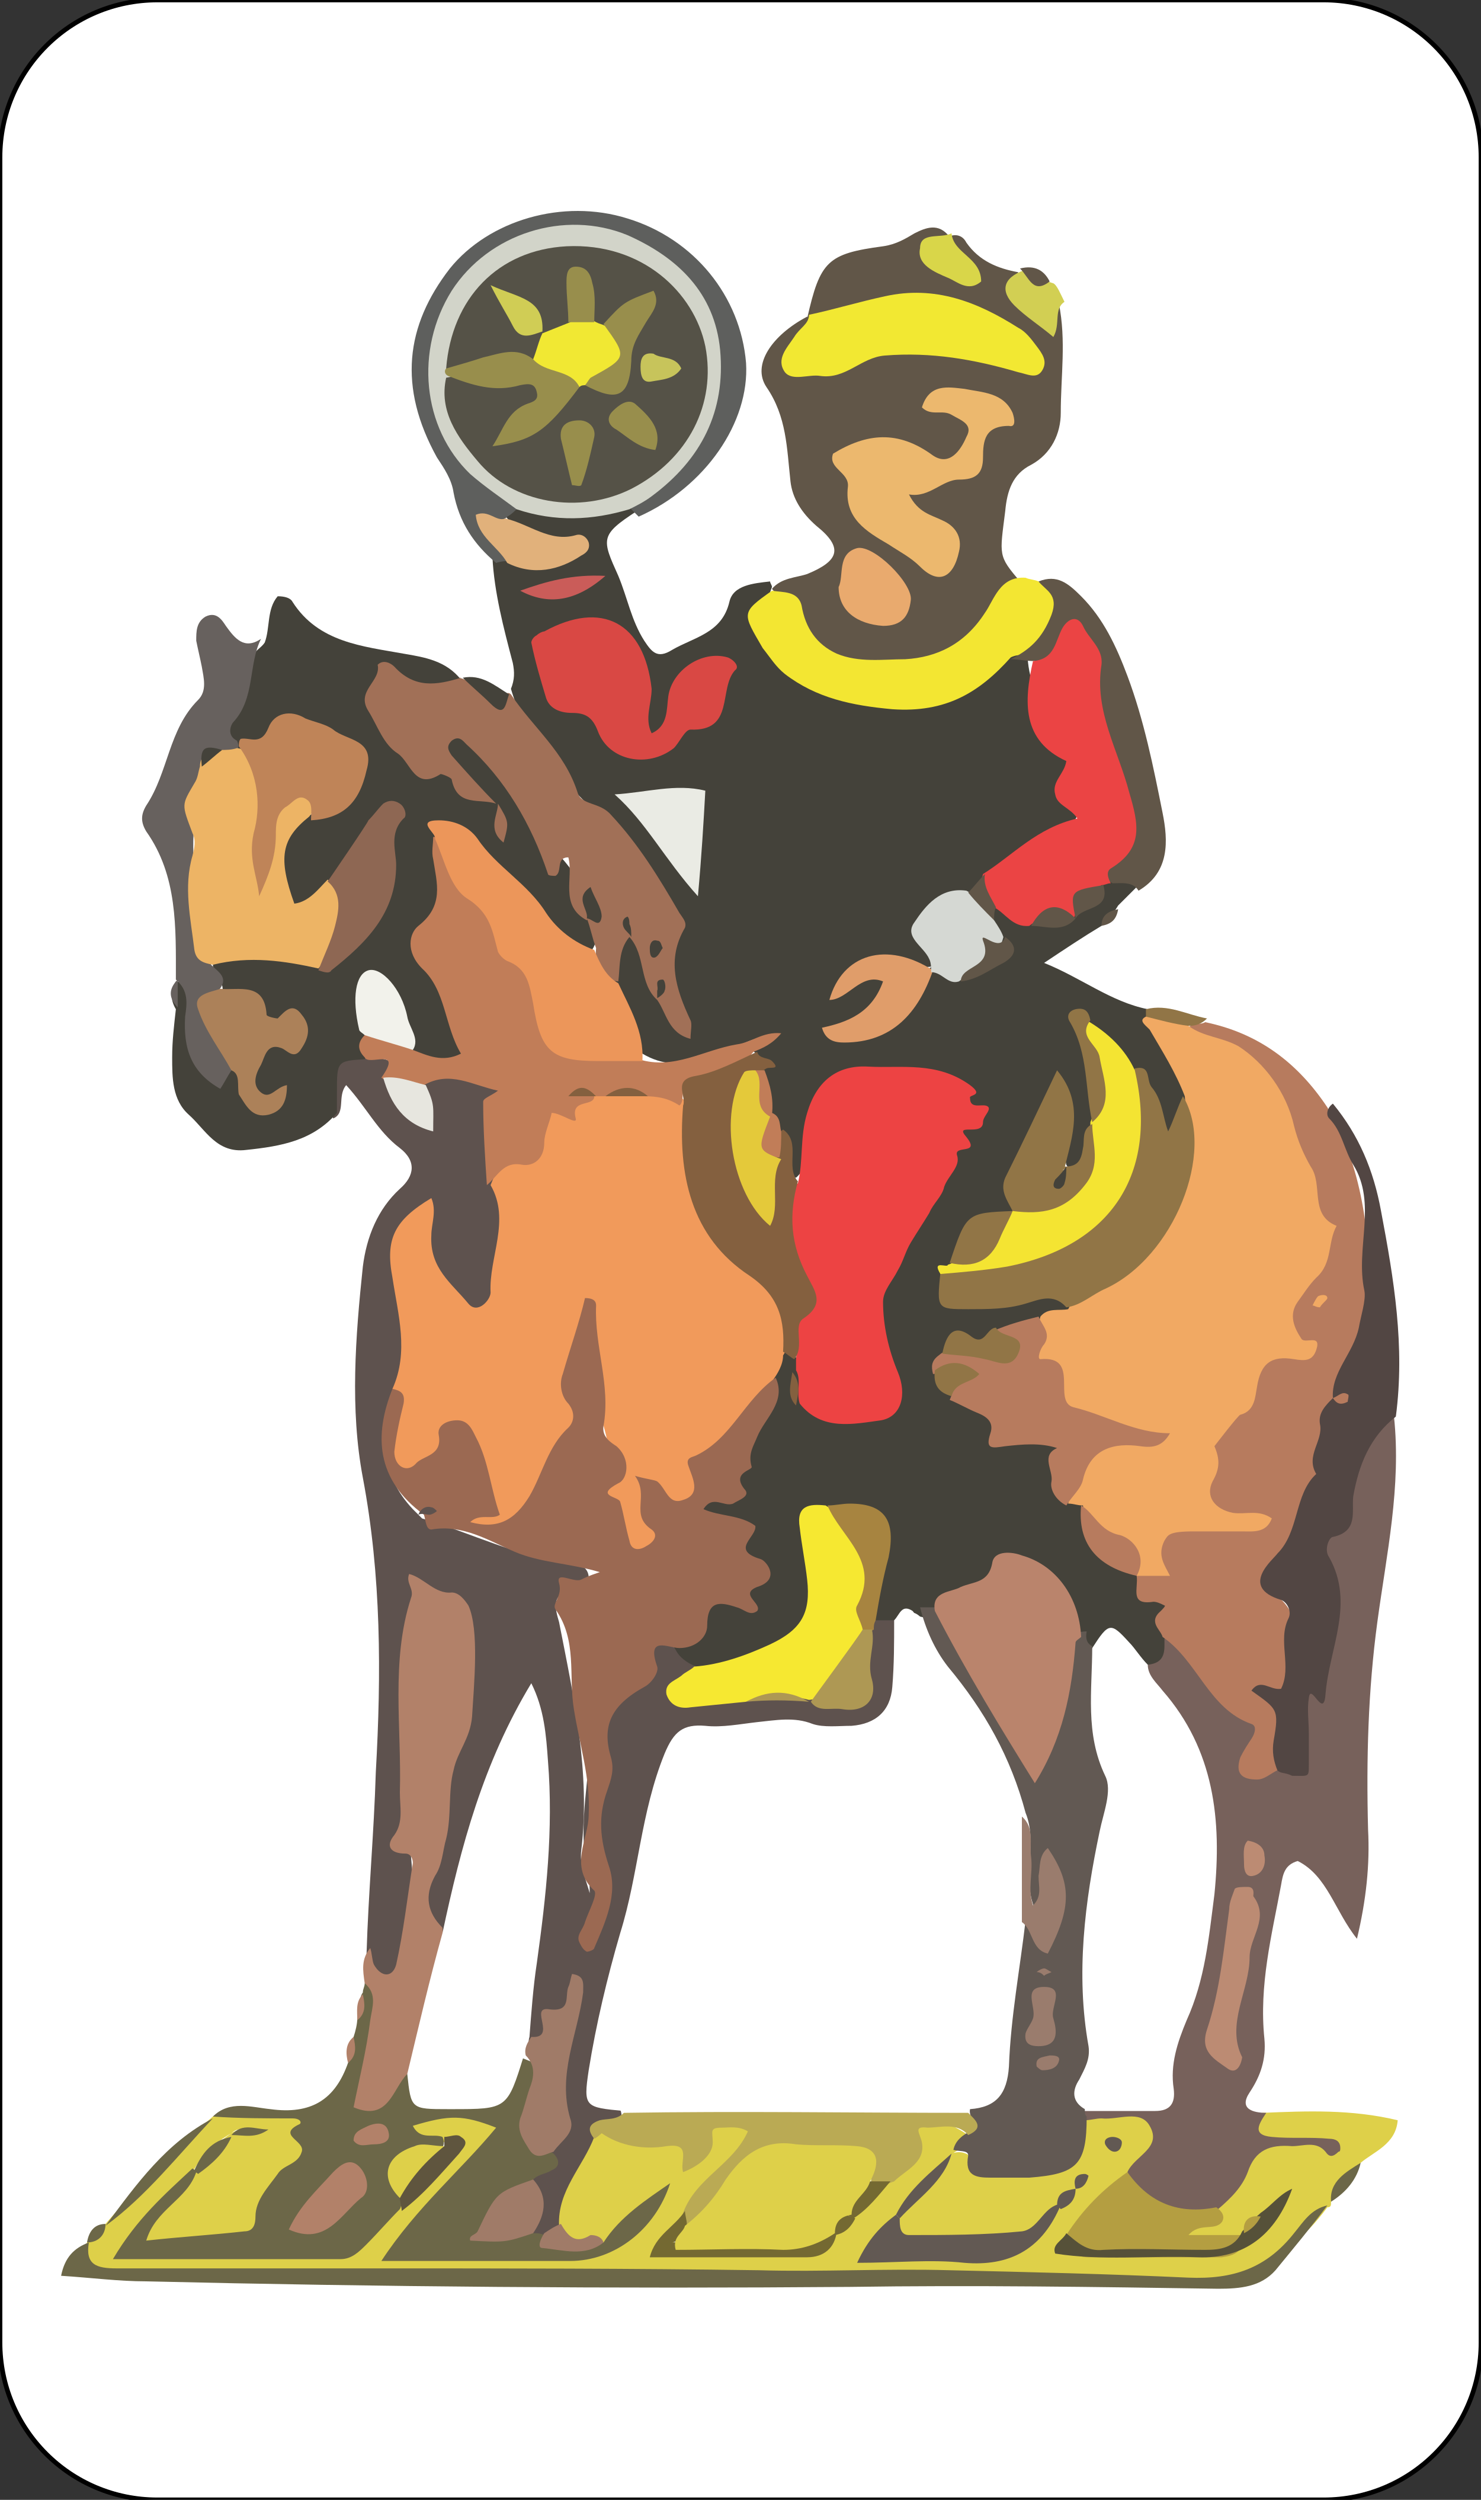 <?xml version="1.0" encoding="utf-8"?>
<!-- Generator: Adobe Illustrator 23.1.1, SVG Export Plug-In . SVG Version: 6.00 Build 0)  -->
<svg version="1.1" id="Livello_1" xmlns="http://www.w3.org/2000/svg" xmlns:xlink="http://www.w3.org/1999/xlink" x="0px" y="0px"
	 viewBox="0 0 80 135" style="enable-background:new 0 0 80 135;" xml:space="preserve">
<rect x="0" y="0" width="80" height="135" fill="#333333" stroke="none"/>
<style type="text/css">
	.st0{fill:#FFFFFF;stroke:#000000;stroke-width:0.251;stroke-miterlimit:10;}
	.st1{fill:#44423A;}
	.st2{fill:#5E524E;}
	.st3{fill:#DED049;}
	.st4{fill:#77615B;}
	.st5{fill:#615648;}
	.st6{fill:#B77B5E;}
	.st7{fill:#6C6748;}
	.st8{fill:#A17057;}
	.st9{fill:#B28169;}
	.st10{fill:#524643;}
	.st11{fill:#F3E632;}
	.st12{fill:#5E5F5D;}
	.st13{fill:#67615E;}
	.st14{fill:#D2CF53;}
	.st15{fill:#917546;}
	.st16{fill:#FFFFFF;}
	.st17{fill:#F19A5B;}
	.st18{fill:#F1A963;}
	.st19{fill:#9B6952;}
	.st20{fill:#ED4343;}
	.st21{fill:#625953;}
	.st22{fill:#C17D58;}
	.st23{fill:#EB4444;}
	.st24{fill:#BA846C;}
	.st25{fill:#EC965A;}
	.st26{fill:#D94844;}
	.st27{fill:#84603F;}
	.st28{fill:#F6E831;}
	.st29{fill:#D2D4C9;}
	.st30{fill:#F4E432;}
	.st31{fill:#E09D6A;}
	.st32{fill:#EAEBE4;}
	.st33{fill:#D5D8D3;}
	.st34{fill:#E1B17B;}
	.st35{fill:#A78440;}
	.st36{fill:#CA5C59;}
	.st37{fill:#BAAA54;}
	.st38{fill:#A07B68;}
	.st39{fill:#AE9854;}
	.st40{fill:#E7E6DF;}
	.st41{fill:#B49E41;}
	.st42{fill:#565139;}
	.st43{fill:#746932;}
	.st44{fill:#5F553E;}
	.st45{fill:#EDB465;}
	.st46{fill:#BF8458;}
	.st47{fill:#AC8159;}
	.st48{fill:#8E6753;}
	.st49{fill:#F2F2EB;}
	.st50{fill:#BC8B73;}
	.st51{fill:#ECB86E;}
	.st52{fill:#F2E832;}
	.st53{fill:#E9AA6E;}
	.st54{fill:#D9D649;}
	.st55{fill:#9A7C6D;}
	.st56{fill:#E4C93A;}
	.st57{fill:#555247;}
	.st58{fill:#988E4C;}
	.st59{fill:#F1E833;}
	.st60{fill:#D0CD55;}
	.st61{fill:#C7C45B;}
</style>
<path class="st0" d="M71.5,135h-63c-4.7,0-8.5-3.8-8.5-8.5V8.5C0,3.8,3.8,0,8.5,0h63C76.2,0,80,3.8,80,8.5v118
	C80,131.2,76.2,135,71.5,135z"/>
<path class="st1" d="M59.5,50c-1,0.6-1.9,1.2-3.1,2c2,0.8,3.6,2.1,5.6,2.5c0.1,0.2,0.2,0.3,0.3,0.5c0.8,1.4,1.9,2.6,2,4.3
	c0,0.5-0.1,0.9-0.3,1.4c-0.2,0.4-0.3,0.8-0.7,0.9c-0.6,0.1-0.7-0.5-0.8-1c-0.3-0.9-0.4-1.8-1.2-2.5c-0.8-0.8-1.3-1.8-2.3-2.5
	c0.1,1.6,0.7,3,0.6,4.6c0,0.2-0.1,0.4-0.1,0.7c-0.4,0.8,0.1,2.2-1.4,2.4c-0.2-0.1-0.4-0.2-0.5-0.4c-0.3-1.2,0.4-2.3-0.3-4.1
	c-0.6,2.5-2.2,4.1-2.2,6.4c0,0.2-0.2,0.4-0.3,0.5c-1.5,0.3-2.4,1.3-3,2.6c0.2,0.5-1.3-0.2-0.5,0.7c0.2,0.7,0.3,1.3,1.4,1.2
	c1-0.1,2-0.2,3.1-0.3c0.8-0.1,1.8-0.4,2.1,0.8c-0.3,0.5-0.9,0.7-1.4,0.9c-0.7,0.3-1.4,0.5-2.2,0.8c-0.8,0.8-2.1-0.2-2.8,0.8
	c-0.2,0.3-0.3,0.7-0.3,1c0.1,0.5,0.5,0.8,0.9,1c0.8,0.4,1.7,0.6,2.1,1.5c0.1,0.2,0.2,0.6,0.4,0.6c2.8-0.5,3.1,1.5,3.6,3.4
	c0.3,0.2,0.5,0.4,0.7,0.6c0.1,1.7,1.1,2.8,2.5,3.5c0.2,0.1,0.3,0.3,0.4,0.5c1.3,0.8,1.7,2.1,1.6,3.6c0,0.8-0.2,1.4-1.1,1.4
	c-0.7-0.1-1.3-0.5-1.5-1c-0.6-1.5-1.2-0.3-1.7-0.1c-0.4,0-0.6-0.2-0.8-0.6c-0.3-0.7-0.5-1.5-0.9-2.2c-1-1.6-2.4-1.9-3.8-0.7
	c-0.9,0.7-2,0.8-2.9,1.5c-0.3,0.2-0.6,0.2-1,0.1c-0.8-0.7-0.7,0.6-1.3,0.5c-0.5,0.1-0.9,0.1-1.3-0.2c-0.6-1-0.1-2,0.1-3
	c0.5-2.6,0.1-3-2.6-2.7c-0.7,0.4-0.6,1-0.6,1.7c0.2,4.7-1,6-5.7,6.6c-0.2,0-0.5,0-0.7,0c-0.6-0.2-1.1-0.5-1.2-1.2
	c0.1-0.6,1.1-0.5,1-1.4c-0.1-1.1,0.7-1.4,1.7-1.5c1,0,1.4-1,1-1.9c-0.5-1-0.7-2.2-2.2-2.4c-0.5-0.1-0.7-0.9-0.2-1.1
	c2.3-0.6,2-2.8,2.7-4.3c0.4-0.7,0.8-1.3,0.9-2.2c0.1-0.6,0.3-1.1,0.8-1.5c0.4-0.1,0.6,0.1,0.8,0.4c0.1,0.2,0.2,0.4,0.2,0.6
	c0.1,0.6,0.1,1.3,0.6,1.7c0.7,0.6,1.6,0.6,2.5,0.5c1.3-0.1,2-0.8,1.4-2.1c-1.4-3.1-0.2-5.7,1.5-8.3c1.2-1.8,1.8-3.9,3.2-5.6
	c-0.5-0.5,0-1.5-1-1.7c-1.7-0.5-3.5-0.6-5.2-0.3c-1.5,0.3-1.9,1.5-2.3,2.8c-0.3,1,0.1,2.1-0.8,2.9c-1.4-0.4-0.8-1.8-1.3-2.6
	c-0.1-0.4-0.3-0.8-0.4-1.3c-0.2-0.7-0.4-1.4-0.4-2.2c0.6-0.6-0.8-0.7-0.3-1.3c0.3,0-0.1,0,0.2-0.1c0.2-0.1,0.2-0.1,0,0
	c-2,0.7-3.9,2.1-6.1,0.8c-0.8-1.3-1.3-2.7-1.7-4.2c-0.1-0.8-0.1-1.7,0.5-2.4c0.2-0.2,0.4-0.3,0.6-0.3c1.3,0.6,0.9,2.1,1.6,3.1
	c0.1,0.2,0.2,0.4,0.3,0.6c0.2,0.1,0.1,0.4,0.4,0.5c-0.3-0.7-0.7-1.5-0.5-2.3c0.9-4-1.9-6.1-4.3-8.6c-1.7-1.7-3.3-3.7-4-6.1
	c0.2-0.5,0.2-0.9,0.1-1.4c-0.5-1.9-1-3.8-1.1-5.7c0.1-0.2,0.3-0.3,0.5-0.4c1-0.2,2,0.3,3.2-0.4c-1.3-0.4-2.6-0.5-3.2-1.8
	c0.1-0.4,0.3-0.6,0.7-0.7c2,0.2,4,0.3,5.9,0c0.4,0.1,0.7,0.3,0.7,0.8c-2,1.3-1.9,1.5-1,3.5c0.5,1.2,0.7,2.4,1.4,3.5
	c0.4,0.6,0.7,1,1.5,0.5c1.2-0.7,2.7-0.9,3.1-2.6c0.2-0.9,1.3-1,2.2-1.1c0,0.1,0.1,0.2,0.1,0.3c-0.9,2.3,0.4,4.5,3.3,5.4
	c3.5,1.1,6.7,0.2,9.5-2.1c0.3-0.1,0.7,0,1,0.2c0,2.9,2.4,4.9,2.7,7.8c0.1,0.9,0.1,1.3-0.7,1.7c-1.4,0.7-2.6,1.8-3.9,2.7
	c-0.4,0.3-0.8,0.7-1.3,0.9c-2.6,0.3-1.8,2.4-2,3.9c-1.5,0.2-3-0.9-4.3,0.3c0.5,0,1.6-0.6,1.8,0.3c0.4,1.4-1,2-1.9,2.6
	c2.3,0.2,2.9-2,4.3-3.1c0.5-0.4,1-0.2,1.6-0.3c0.9-0.2,1.9-0.2,2-1.5c-0.1-0.4-0.3-0.8-0.3-1.2c0-0.2,0.1-0.4,0.3-0.6
	c0.8-0.2,1.4,0.4,2.1,0.5c0.6,0.1,1.2,0.1,1.8-0.1c0.2-0.1,0.4-0.2,0.5-0.3c0.7-0.4,1.2-0.9,1.5-1.6c0.2-0.1,0.4-0.2,0.6-0.2
	c0.5,0.1,1.2-0.1,1.1,0.9c-0.3,0.3-0.7,0.7-1,1C60.1,49.4,59.8,49.7,59.5,50z"/>
<path class="st2" d="M36.5,89.1c0.2,0.4,0.6,0.7,1.1,0.9c-0.5,1.1-0.4,1.8,1,1.5c0.6-0.1,1.2-0.2,1.8-0.2c0.9,0,1.8,0,2.7,0.1
	c0.2,0,0.4,0.1,0.6,0.1c2.5,0.3,2.5,0.3,2.6-2.1c0-0.5,0.2-0.9,0.3-1.4c0.1-0.2,0.2-0.4,0.4-0.5c0.4,0,0.9,0,1.3,0
	c1.8,3.9,0,6.7-4.1,6.3c-1.3-0.1-2.5-0.1-3.8,0c-3.9,0.5-4.1,0.4-4.9,4.2c-0.9,4.2-2,8.4-2.9,12.6c-0.2,1-0.4,2.1,0.6,2.9
	c1.2,1.3-0.9,1.4-0.8,2.3c-0.6,1.5-1.4,2.9-1.9,4.5c-0.3,0.4-0.6,0.7-1.1,0.8c-0.2,0-0.4,0-0.6-0.1c-0.3-1,0.1-2-0.3-3
	c0.2-0.7,0.9-1.1,1-1.8c0.7-2.6,0.1-5.4,1.4-7.6c-0.2,0.6-1.3,0.9-1.6,1.9c-0.3,0.9-0.8,0.1-1.1-0.4c-0.5-2.6,0.3-5.1,0.6-7.6
	c0.3-3.1,0.4-6.2-0.2-9.8c-1.6,2.7-2.6,5-3.1,7.6c-0.2,1.4-0.5,2.8-1.3,4.1c-1.6,0.7-1.7-0.7-1.5-1.4c0.8-2.7,0.4-5.6,2-8.2
	c1.6-2.6,0.5-6.7-2.1-8.7c-0.8,4.2-0.6,8.5-0.5,12.7c0.1,2.3,0.6,4.6-0.1,6.9c-0.2,0.8-0.4,1.7-1.5,1.5c-1.1-0.2-0.7-1-0.7-1.7
	c0.1-3.3,0.4-6.5,0.5-9.8c0.3-5.3,0.3-10.6-0.7-15.9c-0.7-3.7-0.4-7.6,0-11.4c0.2-1.6,0.8-3.1,2-4.2c0.8-0.7,0.9-1.5,0-2.2
	c-1.2-0.9-1.8-2.2-2.9-3.4c-0.5,0.6,0,1.5-0.7,1.8c-1-2.5-0.7-3.2,1.5-3.3c1,0.1,2.2-0.2,1.8,1.5c0.1,0.6,0.3,1.3,0.8,1.3
	c0.7,0.1,0.2-0.7,0.4-1.1c1.3-1.5,2.7-0.8,4.1-0.2c0.4,0.2,0.7,0.5,0.4,0.9c-1.1,1.5,0,3.1-0.1,4.6c0.7,1.9,0.1,3.8-0.2,5.7
	c-0.2,1.5-1.6,1.8-2.7,0.7c-1.1-1.2-1.7-2.6-1.7-4.4c-1.2,1.4-0.9,2.8-0.7,4.1c0.4,1.7,0.7,3.5-0.2,5.2c-0.9,2.2-0.8,4.3,0.9,6.1
	c0.2,0.2,0.3,0.3,0.5,0.5c2.7,0.8,5.2,2.1,8,2.4c0.4,0,1,0.2,1,0.8c0,0.5-0.4,0.7-0.8,0.7c-1.3,0.1-1,1-0.8,1.7
	c0.8,4.1,1.7,8.1,1.2,12.3c-0.2,1.5,1.2,2.9,0.2,4c0.2-0.8,0.4-1.8,0.1-3c-0.5-2.5,0.2-5,0.2-7.5c0-1.8,2.2-2.5,2.7-4.3
	C35,88.4,36.1,88.4,36.5,89.1z"/>
<path class="st3" d="M30.2,120.2c-0.1-1.9,1.3-3.2,1.9-4.8c-0.2-0.6,0.3-0.8,0.6-0.6c1.5,0.7,3.3,0.1,4.6,1.1
	c0.9,0.7,0.4-0.3,0.4-0.3c0.1-1,0.8-1.1,1.6-1.1c0.6,0,1.2,0,1.4,0.6c0.2,0.8-0.4,1.3-0.9,1.8c-0.9,1-2,1.9-2.7,3.1
	c-0.1,0.5-1.3,1.3-0.4,1.4c2.6,0.1,5.4,1,7.8-0.6c0.4-0.4,0.7-0.8,1.1-1.2c0.7-0.7,1.4-1.4,2.1-2.1c0.4-0.4,0.8-0.8,1-1.3
	c0.8-2,1.6-2.2,3.6-0.9c0,0.7-0.7,0.8-1.1,1.2c-0.8,1.3-2.2,2.2-3,3.5c-0.2,0.4-0.5,0.8-0.7,1.7c3.2-0.6,6.7,1.4,9.2-2
	c0.2-0.3,0.5-0.6,0.8-0.9c0,0,0,0,0,0c-0.3,0.3-0.7,0.7-0.9,1.1c-2.1,2-6.5,2.2-8.4,0.4c0.6-1.7,2.3-2.5,3.2-4
	c1.1-0.4,1.4,0.9,2.4,1c2.6,0.2,3.9-0.9,4.8-3.1c0.4-0.2,0.7-0.3,1.1-0.3c1,0,2.2-0.3,2.8,0.9c0.5,1-0.3,1.8-0.9,2.5
	c-1.2,1.2-2.6,2.3-3.5,3.7c-0.2,0.7,0.3,0.6,0.7,0.6c2.2,0,4.4,0,6.6,0c1.1,0,1.9-0.5,2.7-1.3c0.1-0.1,0.3-0.2,0.4-0.2
	c-0.1,0-0.1,0-0.2,0.1c-0.4,0.2-0.7,0.5-1.1,0.8c-0.2,0.1-0.4,0.2-0.6,0.2c-0.3,0.1-0.6,0.1-0.9,0.1c-0.7,0-1.6,0.1-1.8-0.7
	c-0.2-0.8,0.8-0.7,1.2-1.2c0.2-0.2,0.3-0.4,0.4-0.6c1.1-2.5,2.8-3.9,5.2-3.2c-0.5,0-1.4,0.1-2.3,0c-1.4-0.3-1.4-0.8-0.2-1.5
	c2.4-0.1,4.8-0.2,7.3,0.4c-0.1,1.3-1.3,1.7-2,2.3c-0.6,0.7-1.2,1.3-1.6,2.1c0,0.2,0,0.3-0.2,0.3c-2.5,3.4-5.7,4.3-9.9,4.2
	c-17.8-0.6-35.6-0.3-53.4-0.3c-1,0-1.9-0.1-2.9-0.3c-1.2-0.2-1.2-0.8-0.8-1.7l0,0c0.3-0.4,0.6-0.7,1-1l0,0c1.8-2.1,3.7-4,5.8-5.8
	l0,0c1-0.5,2-0.2,3.1-0.2c2.3,0,2.6,0.3,2,0.7c-1,0.8,0.3,1.1,0,1.9c-1.4,3.2-4,5-7.6,4.8c-0.5,0-1,0-1.3-0.5
	c-0.3-0.5,0.2-0.9,0.5-1.2c0.7-0.8,1.5-1.4,2.1-2.3c0.6-0.9,1.3-1.7,2.2-2.3c0.4-0.3,0.9,0,1.3-0.3c-0.4,0.2-0.9-0.1-1.3,0.3
	c-0.9,0.5-1.6,1.2-2.1,2.1c-0.7,1.1-1.7,1.8-2.6,2.8c-0.7,0.8-0.6,1.3,0.5,1.3c3.2-0.1,6.3,0,9.5-0.2c1.5-0.1,2.2-1.4,3.2-2.3
	c1.3-1.2,2.4-2.5,3.7-3.5c-0.2,0.2-0.6,0.3-1,0.3c-0.8-0.1-1.8,0-1.8-1c0-1,1.1-0.9,1.9-1c0.3,0,0.6,0,1,0c0.8,0.1,1.9-0.1,2.3,0.9
	c0.3,0.9-0.4,1.5-1,2c-1.4,1.4-2.6,2.9-4,4.7c3.4,0.1,6.6-0.1,9.8,0.1c1.5,0.1,2-1.1,2.8-1.9c-0.8,0.2-0.9,1.3-1.7,1.6
	C31.9,121.2,30.4,122.1,30.2,120.2z"/>
<path class="st1" d="M19.7,57.2c-1.5,0.1-1.5,0.1-1.5,1.8c0,0.4,0,0.8,0,1.1c-1.3,1.5-3,1.8-4.9,2c-1.6,0.2-2.2-1.1-3.1-1.9
	c-0.9-0.8-0.9-2-0.9-3.1c0-0.9,0.1-1.7,0.2-2.6c-0.3-0.5-0.3-1,0-1.5l0,0c1.4,0.2,1,1.4,1.1,2.2c0.1,0.9,0.1,1.7,0.6,2.5
	c0.4,0.7,0.8,0.2,1.2,0c1.3,0,0.7,1.7,1.9,2c-0.4-0.4-0.8-0.7-0.8-1.2c0-0.7,0.1-1.2,0.5-1.8c0.4-0.6,1.1-0.5,2-0.9
	c-1.8-0.2-2.3-2.1-4-2.2c0.2-0.7-0.8-1.1-0.4-1.8c1.8-1.1,3.7-0.3,5.5,0c2.3-0.7,3.3-2.4,3.6-4.6c0.1-0.8,0-1.7,0.1-2.6
	c-0.6,1.5-1.2,3.2-2.9,3.8c-0.6,0.5-1.3,1.2-2.1,0.7c-0.9-0.5-1-1.6-0.9-2.5c0.1-1.1,0.6-1.9,1.6-2.5c2-0.7,3.1-2,2.6-3
	c-0.5-1.1-3.1-1.6-4.4-0.7c-0.6,0.4-1.2,0.4-1.8,0.1c-1.5-2,0.4-3.4,0.8-5.1c0.1-0.3,0.4-0.4,0.6-0.7c0.3-0.8,0.1-1.8,0.7-2.5
	c0.4,0,0.7,0.1,0.8,0.3c1.4,2.2,3.8,2.4,6,2.8c1.2,0.2,2.3,0.4,3.1,1.4c-0.9,1-1.8,1.4-3.1,0.5c-1-0.8-1.3,0.1-1.2,0.8
	c0.1,1.3,1,2.6,2.1,3c1.6,0.5,2.6,1.7,4,2.4c0.2,0.2,0.3,0.3,0.3,0.6c0-0.3-0.2-0.5-0.4-0.6c-0.9-0.5-1.6-1.3-2.3-2
	c-0.4-0.4-0.7-0.9-0.2-1.5c0.5-0.6,1-0.2,1.4,0.1c1.4,1.2,2.5,2.6,3.3,4.3c0.8,1.7,2.9,2.7,2.8,4.9c0.1,0.2,0.2,0.4,0.3,0.6
	c0.2,0.5,0.5,1,0,1.6c-1.5,0.3-2-1-2.9-1.7c-1.7-1.4-2.8-3.4-4.8-4.5c-0.3-0.2,0.1,0.1-0.2,0.1c-0.1,0-0.1,0.3-0.1,0.4
	c0.2,1.6,0.6,3.3-0.6,4.8c-0.5,0.5-0.3,1.2,0.1,1.8c0.7,0.9,1,2,1.3,3c0.2,0.8,0.9,1.7-0.1,2.4C23.9,58,23,57.7,22.4,57
	c-0.8-1-0.8-2.6-1.9-3.4c-0.9,0.6-0.5,1.3-0.5,2C20,56.1,20,56.7,19.7,57.2z"/>
<path class="st4" d="M60.9,117.3c0.4-0.9,1.9-1.3,1.2-2.5c-0.5-0.9-1.7-0.3-2.6-0.4c-0.3,0-0.6,0.1-0.9,0.1c-0.2-0.2-0.2-0.5,0-0.7
	c3.5,0,4.3-2.4,5.1-5.2c0.7-2.6,1.2-5.1,1.4-7.7c0.2-3-0.3-5.9-2.2-8.4c-0.5-0.7-1.3-1.5-0.9-2.6c1-0.1,0.9-0.8,0.9-1.4
	c0.7-0.5,0.9,0.1,1.3,0.5c1.2,1.2,2,2.8,3.5,3.7c0.7,0.4,0.6,1,0.3,1.7c-0.4,1,0.2,1,0.9,1c0.4-0.1,0.8-0.1,1.2-0.2
	c-1.2-2.8,1.7-4.9,1.4-7.6c-0.1-0.9,0.1-1.9-0.1-2.8c-0.5-2.3,1.9-7.4,3.9-8.3c0.4,3.8-0.4,7.4-0.9,11.1c-0.5,3.7-0.6,7.4-0.5,11.2
	c0.1,1.9-0.1,3.8-0.6,5.9c-1.2-1.5-1.6-3.4-3.2-4.2c-0.7,0.2-0.8,0.7-0.9,1.3c-0.5,2.7-1.2,5.4-0.9,8.3c0.1,1.1-0.2,2-0.8,2.9
	c-0.6,0.9,0.2,1.1,0.9,1.1c-0.4,0.6-0.8,1.2,0.3,1.3c1,0.1,2.1,0,3.1,0.1c0.3,0,0.6,0.1,0.6,0.5c0,0.1,0,0.2-0.1,0.2
	c-0.3,0.3-0.5,0.3-0.7,0c-0.5-0.6-1.2-0.3-1.8-0.3c-1.2-0.1-2,0.2-2.4,1.4c-0.3,0.8-0.9,1.4-1.6,2C63,120.2,61.8,119.7,60.9,117.3z"
	/>
<path class="st5" d="M41.7,31.8c0.5-0.6,1.3-0.6,1.9-0.8c1.7-0.7,2-1.4,0.5-2.6c-0.8-0.7-1.3-1.5-1.4-2.4c-0.2-1.8-0.2-3.5-1.3-5.1
	c-0.8-1.2,0.3-2.8,2.2-3.8c0.5,0.9-1.2,1.9-0.1,2.6c0.9,0.6,2-0.1,2.9-0.5c2.3-1,4.7-0.2,7.1,0c0.5,0.1,1,0.4,1.6,0.3
	c-1.2-2.1-4-3.1-7.1-2.8c-1.5,0.2-2.8,1.3-4.4,0.5c0.7-3.1,1.1-3.5,4.1-3.9c0.7-0.1,1.2-0.4,1.7-0.7c0.6-0.3,1.3-0.6,1.9,0.2
	c-1,0.9-1,1.5,0.4,1.9c0.1-0.7-1-1.1-0.5-1.9c0.4-0.2,0.8-0.1,1,0.3c0.7,1,1.7,1.4,2.8,1.6c-0.2,1,0,1.9,0.9,2.4
	c0.7,0.4,0.7-0.7,1.3-0.7c0.4,2,0.1,3.9,0.1,5.9c0,1.1-0.5,2.2-1.6,2.8c-1,0.5-1.3,1.4-1.4,2.5c-0.3,2.4-0.4,2.4,0.8,3.8
	c-0.6,0.9-1.3,1.8-2,2.6c-2.8,3.5-8.1,3.1-10.5-0.7C42.5,32.7,42.1,32.3,41.7,31.8L41.7,31.8z"/>
<path class="st6" d="M69,95.6c-0.4,0.2-0.7,0.5-1.1,0.5c-0.8,0-1.2-0.3-0.9-1.2c0.2-0.4,0.4-0.7,0.6-1c0.2-0.3,0.3-0.7,0-0.8
	c-2.3-0.8-2.9-3.4-4.8-4.7C62.7,88,62,87.6,62.7,87c0.1-0.1,0.3-0.3,0.2-0.3c-0.2-0.1-0.4-0.2-0.6-0.2c-1.3,0.2-0.8-0.7-0.9-1.4
	c0.2-0.4,1-0.2,0.8-1.1c-0.4-1.7,0.5-2.2,2.1-2c0.9,0.1,1.9,0.2,2.5,0.2c-1.6-0.1-1.9-1.2-1.9-2.8c0-2.1,1.3-3.4,2.4-4.9
	c1.1-1.5,0.9-1.7,2.9-1.6c-1.3-1.3-1-2.6,0-3.8c0.9-1.1,1.2-2.2,0.5-3.7c-0.5-1.1-0.8-2.4-1.1-3.6c-0.7-2.7-2.1-4.6-4.8-5.4
	c-0.3-0.1-0.5-0.3-0.7-0.6c0.1-0.7,0.7-0.4,1-0.6c2.9,0.6,5,2.2,6.6,4.6c1.9,3.2,2.3,6.8,2.3,10.5c0,1.9-0.9,3.5-1.7,5.2
	c-0.1,0.2-0.2,0.4-0.3,0.6c-0.6,3.1-1.4,6.2-3,8.9c-0.2,0.3-0.6,0.6,0,1.2c1.6,1.3,1,3.3,0.5,4.6c-0.4,1-0.2,1.8-0.2,2.7
	C69.4,94.1,69.4,94.9,69,95.6z"/>
<path class="st7" d="M32.6,121.1c0.9-1.4,2.3-2.3,3.6-3.2c-0.8,2.5-3,4.2-5.4,4.2c-3.3,0-6.5,0-10.2,0c1.9-2.9,4.3-4.9,6.2-7.2
	c-1.8-0.7-2.5-0.7-4.5-0.1c0.4,0.8,1.1,0.4,1.6,0.6c0.1,0.2,0.1,0.4,0,0.6c-1,0.7-3.2,0.4-2.2,2.7c0,0.2,0,0.4-0.1,0.6
	c-0.6,0.6-1.2,1.3-1.8,1.9c-0.4,0.4-0.8,0.8-1.4,0.8c-4,0-7.9,0-12.3,0c1.3-2.2,2.8-3.5,4.3-4.9c0.1,0.1,0.2,0.1,0.2,0.2
	c-0.5,1.5-2.2,2-2.7,3.7c1.8-0.2,3.5-0.3,5.3-0.5c0.5,0,0.6-0.4,0.6-0.8c0-0.9,0.7-1.6,1.2-2.3c0.3-0.5,1.1-0.5,1.3-1.2
	c0.2-0.6-1.4-0.9-0.1-1.5c0.1-0.1,0-0.3-0.4-0.3c-1.4,0-2.9,0-4.3-0.1c0.9-0.9,2.1-0.5,3.1-0.4c2.2,0.3,3.5-0.5,4.2-2.5
	c0.4-0.4,0.1-1,0.3-1.4c0.1-0.3,0.2-0.7,0.2-1c0.3-0.4,0-1,0.3-1.4c0-0.2,0.1-0.3,0.1-0.5c1.2,0.3,1,1.2,0.9,2
	c-0.2,1.4-0.5,2.8-0.7,4.2c1-0.2,1.1-1.7,2.3-1.3c2.1,2.2,4.2,1.9,5.9-0.9c1.3,0.5,1.3,0.5,1,2.1c-0.3,1.2-0.5,2.3,0.8,3.1
	c0.3,0.3,0.4,0.7-0.1,0.9c-0.3,0.2-0.7,0.2-1,0.5c-0.9,1-2.5,1.5-2.5,3.1c0.7-0.2,1.5-0.6,2.5-0.2c0.2,0,0.4,0,0.6,0.1
	C30.4,121.5,31.5,121.3,32.6,121.1z"/>
<path class="st8" d="M32.2,51.2c-0.2-0.5-0.3-1.1-0.5-1.6c0.1-0.1,0.3-0.2,0.3-0.3c-0.2-0.1-0.2,0-0.2,0.2c0,0.3,0-0.1-0.1,0.2
	c-1.5-0.8-0.7-2.3-1-3.4c-0.7,0-0.3,0.8-0.7,1c-0.1,0-0.4,0-0.4-0.1c-0.9-2.7-2.3-5.1-4.4-7c-0.2-0.2-0.4-0.5-0.8-0.2
	c-0.3,0.3-0.2,0.5,0,0.8c0.8,0.9,1.6,1.8,2.4,2.6c0,0,0,0,0,0c-0.9-0.3-2.1,0.2-2.4-1.3c0-0.1-0.5-0.3-0.6-0.3
	c-1.4,0.9-1.6-0.6-2.3-1.1c-0.8-0.5-1.1-1.5-1.6-2.3c-0.7-1.1,0.7-1.6,0.5-2.5c0.3-0.3,0.7-0.1,0.9,0.1c1.1,1.2,2.3,1,3.6,0.6
	c0,0-0.1,0-0.1,0c0.9,0.2,1.5,1.2,2.5,0.9c0.1-0.1,0.2-0.1,0.3,0c1.2,1.8,2.9,3.1,3.6,5.3c0.2,0.7,1.2,0.5,1.8,1.2
	c1.5,1.6,2.6,3.4,3.7,5.3c0.2,0.3,0.4,0.5,0.3,0.8c-1,1.7-0.5,3.3,0.3,5c0.1,0.2,0,0.6,0,1c-1.2-0.3-1.3-1.4-1.8-2.1l0,0
	c-1-0.9-0.6-2.4-1.5-3.4l0,0c-0.6,0.7-0.5,1.6-0.6,2.4C32.4,52.9,32.1,52.2,32.2,51.2z"/>
<path class="st9" d="M22,112c-0.8,0.8-1,2.6-2.9,1.8c0.3-1.5,0.7-3.1,0.9-4.7c0.1-0.7,0.4-1.4-0.3-2c-0.1-0.7-0.2-1.3,0.3-1.9
	c0.1,0.3,0.1,0.7,0.2,0.9c0.4,0.7,1,0.7,1.2,0c0.4-1.8,0.6-3.6,0.9-5.5c0-0.2-0.1-0.5-0.4-0.5c-0.8,0-1.1-0.4-0.6-1
	c0.5-0.7,0.3-1.5,0.3-2.3c0.1-3.5-0.5-7.1,0.6-10.5c0.2-0.5-0.3-0.8-0.1-1.3c0.8,0.2,1.4,1.1,2.3,1c0.4,0,0.7,0.4,0.9,0.7
	c0.6,1.3,0.3,4.3,0.2,6c-0.1,1.2-0.8,1.9-1,2.9c-0.3,1.1-0.1,2.5-0.4,3.7c-0.2,0.7-0.2,1.4-0.6,2c-0.6,1.1-0.4,2,0.4,2.8
	C24.2,107.1,23.6,109.7,22,112z"/>
<path class="st10" d="M69,95.6c-0.2-0.5-0.3-1-0.2-1.6c0.3-1.7,0.2-1.7-1.2-2.7c0.5-0.7,1,0,1.6-0.1c0.6-1.2-0.2-2.6,0.4-3.8
	c0.2-0.4-0.1-0.9-0.4-1c-2.3-0.7-0.4-2.2-0.2-2.5c1.2-1.2,0.9-3.2,2.1-4.3c-0.6-1,0.4-1.8,0.2-2.7c-0.1-0.6,0.3-1,0.7-1.4l0,0
	c-0.1-1.4,1.1-2.4,1.4-3.8c0.1-0.6,0.4-1.5,0.3-2c-0.5-2.3,0.7-4.7-0.6-6.8c-0.5-0.8-0.6-1.8-1.3-2.5c-0.2-0.2-0.1-0.6,0.2-0.8
	c1.4,1.7,2.2,3.6,2.6,5.8c0.7,3.7,1.3,7.3,0.8,11.1c-1.4,1.1-2,2.6-2.3,4.3c-0.1,0.8,0.3,1.9-1.1,2.2c-0.2,0-0.5,0.7-0.2,1.1
	c1.4,2.5,0,4.9-0.2,7.4c-0.1,1.4-0.8-0.7-0.9,0.2c-0.1,0.6,0,1.3,0,1.9c0,0.6,0,1.1,0,1.7c0,0.7,0,0.6-0.9,0.6
	C69.4,95.7,69.2,95.8,69,95.6z"/>
<path class="st7" d="M4.8,121.1c-0.2,1.2,0.4,1.4,1.5,1.4c4.7,0,9.4,0,14.1,0c6.9,0,13.7,0,20.6,0.1c3.4,0.1,6.8-0.1,10.3,0
	c4.3,0.1,8.6,0.2,12.9,0.4c2.4,0.1,4.2-0.5,5.7-2.4c0.5-0.6,0.9-1.3,1.8-1.5c-0.9,1.2-1.9,2.4-2.8,3.5c-0.8,0.9-1.9,1-3.1,1
	c-6.6-0.1-13.2-0.2-19.9-0.1c-12.7,0.1-25.4,0-38-0.3c-1.5,0-3-0.2-4.6-0.3C3.5,121.9,4,121.4,4.8,121.1z"/>
<path class="st11" d="M41.7,31.9c0.6,0.1,1.4,0,1.6,0.8c0.2,1.2,0.8,2.1,1.9,2.6c1.2,0.5,2.5,0.3,3.7,0.3c1.7-0.1,3.2-0.8,4.3-2.5
	c0.5-0.7,0.8-2,2.2-1.9c0.2,0.1,0.5,0.1,0.7,0.2c0.8,0.2,1.6,0.4,1.3,1.5c-0.2,1-0.4,2.1-1.6,2.4c-0.4,0.1-0.8,0-1.2,0.2
	c-1.7,1.9-3.5,3-6.4,2.8c-2.2-0.2-4.1-0.6-5.8-1.9c-0.5-0.4-0.8-0.9-1.2-1.4C40.1,33.1,40,33.1,41.7,31.9z"/>
<path class="st12" d="M34.5,27.9c-0.1-0.1-0.3-0.3-0.4-0.4c-0.2-1.1,0.9-1.1,1.5-1.6c2.5-2.3,3.4-5.6,2.3-8.7
	c-0.9-2.4-4.2-4.5-7-4.5c-2.7,0-5.4,1.8-6.3,4.3c-1.3,3.2-0.8,6,1.4,8.1c0.7,0.7,1.8,1.1,2,2.3c-0.2,0.2-0.4,0.4-0.6,0.5
	c-0.2,0.3-1.2,0.2-0.4,1c0.4,0.4,0.7,0.8,0.5,1.4c-0.2,0-0.4,0-0.7,0.1c-1.2-1-2-2.2-2.3-3.8c-0.1-0.7-0.5-1.3-0.9-1.9
	c-2.1-3.8-1.7-7.1,0.7-10.2c2.1-2.6,6.1-3.8,9.6-2.7c3.6,1.1,6.1,4.2,6.4,7.8C40.5,22.8,38.1,26.3,34.5,27.9z"/>
<path class="st13" d="M12.5,57.8c-0.2,0.3-0.4,0.7-0.6,1c-1.6-0.9-2-2.2-1.9-3.9c0.1-0.7,0.2-1.4-0.5-2c0-2.8,0.1-5.6-1.6-8
	c-0.3-0.5-0.3-0.9,0-1.4c1.2-1.8,1.2-4.1,2.8-5.7c0.5-0.5,0.3-1.2,0.2-1.8c-0.1-0.5-0.2-0.9-0.3-1.4c0-0.5,0-1,0.5-1.3
	c0.6-0.3,0.9,0.2,1.1,0.5c0.5,0.7,1,1.3,1.9,0.7c-0.7,1.4-0.3,3.2-1.5,4.5c-0.1,0.1-0.4,0.7,0.2,1c0.1,0.2,0.1,0.4,0,0.6
	c-0.3,0.2-0.6,0.2-0.9,0.3c-0.6,0.1-0.7,0.5-0.8,1c-1.3,3.4-0.4,6.8,0.3,10.2c0.4,0.4,1,0.7,0.4,1.4C10.9,55,12.9,56.3,12.5,57.8z"
	/>
<path class="st5" d="M54.6,35.6c1-0.5,1.7-1.1,2.2-2.4c0.4-1.1-0.3-1.3-0.7-1.8c1-0.4,1.6,0.1,2.3,0.8c1.2,1.2,1.9,2.7,2.5,4.3
	c0.9,2.4,1.4,4.9,1.9,7.4c0.3,1.5,0.4,3.2-1.3,4.2c-0.3-0.5-0.9-0.4-1.4-0.4c-0.8-0.4-0.6-1-0.1-1.5c1-1,0.9-2.1,0.5-3.3
	c-0.9-2.7-1.7-5.3-1.8-8.1c-1.4,0-1.6,1.7-2.8,0.9C55.4,35.7,55,35.6,54.6,35.6z"/>
<path class="st14" d="M57.5,16.3c-0.6,0.4-0.2,1.2-0.6,1.9c-0.7-0.6-1.5-1.1-2.1-1.7c-0.8-0.8-0.6-1.5,0.5-1.9c0,0,0,0,0,0
	c0.4,0.4,1,0.5,1.6,0.7C57.1,15.4,57.3,15.9,57.5,16.3z"/>
<path class="st7" d="M11.5,114.4c-1.9,2-3.6,4.2-5.8,5.8C7.4,117.9,9,115.7,11.5,114.4z"/>
<path class="st1" d="M27.5,37.5c-0.2,0.5-0.2,1.3-1,0.5c-0.5-0.5-1-0.9-1.5-1.4C26,36.4,26.7,37,27.5,37.5z"/>
<path class="st15" d="M65.2,55c-0.3,0.3-0.6,0.4-1,0.4c-0.9,0.5-1.6,0.1-2.3-0.5c0-0.1,0-0.3,0-0.4C63.1,54.2,64.1,54.8,65.2,55z"/>
<path class="st7" d="M71.9,118.9c-0.1-1.1,0.8-1.6,1.6-2.1C73.3,117.7,72.7,118.4,71.9,118.9z"/>
<path class="st5" d="M56.7,15.2c-0.9,0.7-1.1-0.2-1.6-0.7C55.9,14.3,56.4,14.6,56.7,15.2z"/>
<path class="st7" d="M5.7,120.1c0,0.6-0.4,1-1,1C4.8,120.5,5.1,120.1,5.7,120.1z"/>
<path class="st9" d="M19.1,110c0.1,0.5,0.2,1-0.3,1.4C18.7,111,18.6,110.4,19.1,110z"/>
<path class="st9" d="M19.6,107.7c0.1,0.5,0.2,1-0.3,1.4C19.3,108.6,19.2,108.1,19.6,107.7z"/>
<path class="st5" d="M59.5,50c0-0.6,0.4-0.8,0.9-0.9C60.3,49.7,60,49.9,59.5,50z"/>
<path class="st13" d="M9.6,52.9c0,0.5,0,1,0,1.5C9.1,53.9,9.1,53.4,9.6,52.9z"/>
<path class="st16" d="M33.7,114c-2.1-0.2-2.2-0.2-1.9-2.2c0.4-2.5,1-5,1.7-7.4c1-3.2,1.1-6.5,2.4-9.7c0.5-1.2,1-1.6,2.2-1.5
	c0.9,0.1,1.9-0.1,2.8-0.2c1-0.1,2-0.3,3,0.1c0.6,0.2,1.4,0.1,2.1,0.1c1.3-0.1,2.1-0.8,2.2-2.1c0.1-1.2,0.1-2.4,0.1-3.6
	c0.3-0.3,0.4-0.9,1-0.5c2.7,3.5,5.5,6.9,6.3,11.5c0.1,1.8,0,3.6,0.1,5.4c0,2.8-0.7,5.5-1,8.3c-0.2,1.6-1.1,2.4-2.8,2.3
	c-5.2,0.6-10.3-0.1-15.5,0.2C35.6,114.7,34.5,114.7,33.7,114z"/>
<path class="st17" d="M21.2,75c0.9-2,0.3-4,0-6c-0.4-2.1,0.1-3.1,2.1-4.3c0.3,0.7,0,1.4,0,2c-0.1,1.8,1.1,2.6,2,3.7
	c0.5,0.6,1.2-0.2,1.2-0.6c-0.1-1.9,1.1-3.9,0-5.8c0.3-0.8,0.7-1.4,1.6-1.7c0.4-0.1,0.9-0.3,0.9-0.7c0.2-1.9,2-1.9,3-2.7
	c0.1,0,0.2-0.1,0.3-0.1c0.2-0.1,0.5-0.1,0.7-0.1c0.7-0.1,1.5-0.1,2.2,0c0.8,0.1,1.5,0.3,2,1c0.3,0.6,0.4,1.2,0.4,1.8
	c-0.1,3.1,1.2,5.5,3.6,7.4c1.4,1.1,2.3,2.4,1.1,4.3c0,0.5-0.3,1-0.6,1.4c-1,1.5-1.6,3.3-3.3,4.2c-0.5,0.2-0.7,0.6-0.7,1.2
	c0,2-1.2,1.8-2.5,1.2c-0.1,0.6,0.2,1,0.4,1.4c0.3,0.8-0.1,1.2-0.8,1.4c-0.6,0.2-1.2-0.1-1.3-0.7c-0.2-1.3-1.6-2.3-0.7-4.1
	c0.4-0.9-0.5-2.9-0.8-4.5c-0.2-1-0.3-2,0-3c0-0.3-0.5,0.1-0.2,0c0.1,0,0.1,0.1,0.1,0.2c-0.6,1.2-0.9,2.5-0.5,3.9
	c0.3,1.1-2.5,6.2-3.6,6.7c-0.7,0.3-1.4,0.3-2.1,0.1c-0.4-0.1-0.7-0.4-0.4-0.9c1-1.9,1-1.9-0.3-4c-0.2-0.1-0.3-0.1-0.4,0.1
	c-0.7,1-1.5,2.2-2.8,1.6c-1.4-0.7-0.4-1.9-0.3-3C21.3,75.9,21.4,75.4,21.2,75z"/>
<path class="st18" d="M61.9,54.9c0.8,0.2,1.5,0.4,2.3,0.5C65,56,66,56,66.9,56.5c1.4,0.9,2.6,2.5,3,4.3c0.2,0.8,0.5,1.5,0.9,2.2
	c0.7,1-0.1,2.6,1.4,3.2c-0.5,0.9-0.2,2-1.1,2.8c-0.4,0.4-0.7,0.9-1,1.3c-0.5,0.7-0.2,1.4,0.2,2c0.2,0.3,1.1-0.3,0.8,0.6
	c-0.2,0.6-0.6,0.6-1.2,0.5c-1.2-0.2-1.8,0.2-2,1.5c-0.1,0.5-0.1,1.3-0.9,1.5c-0.1,0-1.4,1.7-1.4,1.7c0.3,0.7,0.3,1.2-0.1,1.9
	c-0.4,0.8,0.1,1.5,1.1,1.7c0.7,0.1,1.4-0.2,2.1,0.3c-0.3,0.8-1,0.7-1.6,0.7c-0.9,0-1.8,0-2.6,0c-1.4,0-1.4,0.2-1.6,0.5
	c-0.4,0.8,0,1.3,0.3,1.9c-0.7,0-1.2,0-1.8,0c0,0,0,0,0,0c-0.5-1.6-2.7-2-2.9-3.8c-0.3,0-0.5-0.1-0.8-0.1c0.5-3.1,1.3-3.7,4.3-3.6
	c-5.1-0.9-6.8-2.8-5.8-6.5c0.4-0.5,1-0.3,1.5-0.4c0.3-0.6,0.7-1,1.3-1.4c4.1-2.2,5.4-5.7,5-10.1c-0.5-1.3-1.2-2.4-1.9-3.6
	C61.8,55.3,61.5,55.1,61.9,54.9z"/>
<path class="st19" d="M21.2,75c0.4,0.1,0.7,0.2,0.6,0.8c-0.2,0.8-0.4,1.7-0.5,2.6c0,0.8,0.7,1.2,1.2,0.6c0.4-0.4,1.4-0.4,1.2-1.5
	c-0.1-0.5,0.4-0.8,1-0.8c0.6,0,0.8,0.5,1,0.9c0.7,1.3,0.8,2.8,1.3,4.2c-0.4,0.3-1.1-0.1-1.6,0.4c1.5,0.4,2.4-0.1,3.2-1.4
	c0.7-1.2,1-2.7,2.1-3.7c0.3-0.3,0.4-0.8,0-1.3c-0.4-0.4-0.5-1.1-0.3-1.6c0.4-1.4,0.9-2.8,1.2-4.1c0.5,0,0.6,0.2,0.6,0.4
	c-0.1,2.2,0.8,4.3,0.4,6.5c-0.1,0.6,0.4,0.9,0.7,1.1c0.8,0.7,0.6,1.8,0.1,2c-1.3,0.7,0,0.7,0.1,1c0.2,0.7,0.3,1.4,0.5,2.1
	c0.1,0.6,0.6,0.5,0.9,0.3c0.4-0.2,0.7-0.6,0.3-0.9c-1.2-0.8-0.1-1.8-0.9-2.9c0.7,0.2,1,0.2,1.2,0.3c0.5,0.4,0.6,1.3,1.4,1
	c1-0.3,0.5-1.2,0.3-1.8c-0.2-0.5,0.2-0.5,0.4-0.6c1.9-0.9,2.6-3,4.3-4.2c0.6,1.3-0.6,2.2-1,3.2c-0.2,0.5-0.5,0.9-0.3,1.6
	c0.1,0.2-1.1,0.3-0.4,1.2c0.4,0.4-0.3,0.6-0.6,0.8c-0.5,0.2-1.1-0.5-1.6,0.3c0.9,0.4,2,0.3,2.8,0.9c0.1,0.6-1.4,1.3,0.3,1.8
	c0.3,0.1,1.1,1.1-0.2,1.5c-1,0.4,0.3,0.9,0,1.3c-0.4,0.3-0.7-0.1-1.1-0.2c-0.9-0.3-1.6-0.4-1.6,1c0,0.6-0.6,1.2-1.5,1.2
	c-0.6,0-1.8-0.7-1.2,1c0.1,0.3-0.3,0.9-0.7,1.1c-1.8,1-2.3,2.1-1.8,3.8c0.2,0.7,0,1.2-0.2,1.8c-0.5,1.4-0.4,2.6,0.1,4.1
	c0.5,1.5-0.2,3-0.8,4.4c0,0.1-0.3,0.2-0.4,0.2c-0.2-0.1-0.3-0.3-0.4-0.5c-0.2-0.4,0.2-0.7,0.3-1.1c0.2-0.6,0.7-1.5,0.5-1.7
	c-1.4-1.3-0.3-2.8-0.3-4.1c0.1-2-0.5-3.8-0.8-5.7c-0.3-1.8,0.2-3.7-1-5.4c-0.2-0.3,0.4-0.7,0.2-1.4c-0.2-0.7,0.8,0,1.2-0.2
	c0.2-0.1,0.4-0.2,1-0.4c-1.7-0.5-3.2-0.5-4.6-1.1c-1.4-0.6-2.8-1.5-4.5-1.2c-0.3,0-0.3-0.5-0.4-0.8l0,0C20.3,79.9,20.2,77.5,21.2,75
	z"/>
<path class="st16" d="M62,89.9c0,0.6,0.5,1,0.8,1.4c2.8,3.2,3.2,7,2.8,11c-0.3,2.3-0.5,4.6-1.5,6.8c-0.5,1.2-0.9,2.4-0.7,3.7
	c0.1,0.8-0.2,1.2-1,1.2c-1.3,0-2.6,0-3.8,0c-0.9-0.1-0.9-0.8-0.8-1.4c0.4-5-0.1-10.1,1.1-15.1c0.3-1-0.1-2-0.3-3
	c-0.4-1.9-0.6-3.7,0.4-5.5c0.9-1.4,1-1.4,2-0.3C61.3,89,61.6,89.5,62,89.9z"/>
<path class="st20" d="M43.1,63.9c0.3-1.2,0.1-2.5,0.5-3.8c0.5-1.7,1.6-2.6,3.3-2.5c1.8,0.1,3.7-0.3,5.5,1c0.8,0.6-0.1,0.5,0,0.7
	c0,0.7,0.8,0.2,1,0.5c0.1,0.2-0.3,0.5-0.3,0.8c0,0.8-1.6,0-0.9,0.8c0.8,1-0.7,0.4-0.5,1c0.2,0.6-0.5,1.1-0.7,1.7
	c-0.1,0.5-0.6,0.9-0.8,1.4c-0.3,0.5-0.7,1.1-1,1.6c-0.3,0.5-0.4,1-0.7,1.5c-0.3,0.6-0.8,1.1-0.8,1.7c0,1.3,0.3,2.6,0.8,3.8
	c0.5,1.2,0.2,2.4-0.9,2.6c-1.5,0.2-3.2,0.6-4.4-0.9c-0.2-0.6,0.1-1.3-0.2-1.8c0-0.2,0-0.4,0-0.6c0.2-2.4,0.4-4.7-0.6-7.1
	C41.9,65.6,42.1,64.6,43.1,63.9z"/>
<path class="st21" d="M59,88.9c0,2.4-0.4,4.7,0.7,7c0.4,0.8-0.1,2-0.3,3c-0.8,3.8-1.3,7.7-0.6,11.6c0.1,0.7-0.2,1.2-0.5,1.8
	c-0.4,0.6-0.4,1.2,0.3,1.6c0,0.2,0,0.3,0.1,0.4c0,2.6-0.5,3.1-3.1,3.3c-0.7,0-1.4,0-2.1,0c-0.8,0-1.4-0.1-1.2-1.2
	c0-0.3-0.5-0.2-0.8-0.3l0,0c0.1-0.5,0.5-0.8,0.9-1c0.4-0.4-0.1-0.8,0-1.2c1.4-0.1,2-0.8,2.1-2.3c0.1-2.7,0.6-5.3,0.9-7.9
	c1.9,0.4,2,0.2,1.6-2.8c-0.3,0.9,0,1.8-1,2.4c-0.9-1.7,0.1-3.7-0.6-5.4c-0.8-3-2.2-5.5-4.2-7.9c-0.7-0.9-1.2-2-1.5-3.2
	c0.3,0,0.7,0,1,0c2.5,2.3,3.4,5.5,5.3,8.2c0.9-1.7,1.7-3.4,1.6-5.6c-0.1-0.7,0.2-1.3,1.1-1.3C58.6,88.6,58.8,88.8,59,88.9z"/>
<path class="st22" d="M32.7,59.2c-0.2,0-0.3,0-0.5,0C32,59,31.8,59,31.5,58.9c0.2,0.1,0.5,0.1,0.6,0.3c0,0.6-1.3,0.1-1,1.2
	c0.1,0.4-0.8-0.3-1.3-0.3c-0.1,0.5-0.4,1.1-0.4,1.6c0,0.9-0.6,1.3-1.2,1.2c-1-0.2-1.3,0.6-1.9,1.1c-0.1-1.5-0.2-3-0.2-4.5
	c0-0.2,0.4-0.3,0.8-0.6c-1.4-0.3-2.6-1.1-4-0.3c-0.9,0.5-1.6,0.1-2.3-0.4c1.2-1.7-0.7-0.6-0.9-1.1c-0.4-0.4-0.4-0.8,0-1.2
	c1.1-0.4,2-0.5,2.6,0.8c0.8,0.3,1.6,0.7,2.6,0.2c-0.9-1.5-0.8-3.4-2.1-4.6c-0.9-0.9-0.7-1.9-0.2-2.3c1.4-1.1,1-2.3,0.8-3.6
	c-0.1-0.4,0-0.8,0-1.2c0.6-0.1,0.8,0.4,1,0.8c1,2.2,3.2,3.9,3.9,6.1c1,3.4,3,4.8,6.2,5.1c1.9,0.6,3.5-0.5,5.3-0.8
	c0.8-0.1,1.4-0.7,2.4-0.6c-0.5,0.6-1,0.8-1.5,1c-0.8,1-1.9,1.7-3,1.7c-1.2,0-0.6,0.9-1,1.2c-0.6-0.4-1.2-0.5-1.9-0.5
	C34.2,58.8,33.4,58.8,32.7,59.2z"/>
<path class="st23" d="M55.8,35.7c1.2-0.1,1.2-1.1,1.6-1.8c0.3-0.5,0.8-0.7,1.1-0.1c0.3,0.7,1.1,1.2,1,2.1c-0.4,2.5,0.9,4.6,1.5,6.9
	c0.5,1.7,0.8,3-1,4.1c-0.3,0.2-0.1,0.6,0,0.8c-0.2,0-0.3,0.1-0.5,0.1c-0.6,0.5-1.2,1-1.5,1.8l0,0c-0.8,0.1-1.7-0.2-2.4,0.4
	c-0.9,0.1-1.3-0.7-1.9-1c-1-0.3-0.8-1.1-0.6-1.8c1.6-1,2.9-2.5,5.1-3c-0.4-0.6-1.1-0.7-1.2-1.3c-0.2-0.7,0.5-1.1,0.6-1.8
	C55.2,40,55.3,37.9,55.8,35.7z"/>
<path class="st24" d="M58.4,88.4c-0.1,0.1-0.3,0.2-0.3,0.3c-0.2,2.7-0.7,5.2-2.2,7.6c-1.8-2.9-3.7-6-5.4-9.3c-0.2-1.1,0.9-1,1.4-1.3
	c0.7-0.3,1.5-0.2,1.7-1.3c0.1-0.7,1.1-0.6,1.6-0.4C57,84.5,58.3,86.2,58.4,88.4z"/>
<path class="st25" d="M34.7,57.3c-0.8,0-1.6,0-2.4,0c-2.5,0-3.1-0.5-3.5-3.1c-0.2-1-0.3-1.9-1.4-2.3c-0.2-0.1-0.4-0.3-0.5-0.5
	c-0.3-1.1-0.4-2.1-1.7-2.9c-0.9-0.6-1.2-2.1-1.7-3.2c0.1-0.3-1.1-1,0.2-1c0.8,0,1.6,0.3,2.1,1c1,1.5,2.7,2.4,3.7,4
	c0.6,0.9,1.5,1.6,2.6,2c0.3,0.7,0.6,1.4,1.3,1.8C34,54.4,34.8,55.7,34.7,57.3z"/>
<path class="st15" d="M63.9,59.2c1.8,3-0.5,8.7-4.2,10.4c-0.7,0.3-1.3,0.9-2.1,1c-0.7-0.8-1.5-0.4-2.2-0.2c-1,0.3-2,0.3-3.1,0.3
	c-1.7,0-1.7,0-1.5-2c0.8-0.5,1.8-0.6,2.7-0.8c5.7-1.2,7.5-3.5,7.5-9.3c0-0.3,0.1-0.6,0.3-0.9c0.9-0.2,0.6,0.6,0.9,1
	c0.6,0.7,0.6,1.6,0.9,2.4C63.4,60.5,63.6,59.8,63.9,59.2z"/>
<path class="st26" d="M35.2,39.6c0.9-0.4,0.8-1.3,0.9-2c0.2-1.4,1.8-2.5,3.2-2.1c0.3,0.1,0.7,0.5,0.4,0.7c-0.9,1,0,3.3-2.4,3.2
	c-0.3,0-0.6,0.7-0.9,1c-1.4,1.1-3.5,0.7-4.1-0.9c-0.3-0.8-0.7-1-1.4-1c-0.6,0-1.2-0.2-1.4-0.8c-0.3-1-0.6-2-0.8-3
	c0-0.1,0.1-0.3,0.3-0.4c0.1-0.1,0.3-0.2,0.4-0.2c3.1-1.7,5.4-0.5,5.8,3.1C35.2,38,34.8,38.8,35.2,39.6z"/>
<path class="st27" d="M36.9,59.7c0.2-0.5-0.6-1.4,0.7-1.6c1.1-0.2,2.2-0.8,3.3-1.3c0.1,0.4,0.6,0.3,0.8,0.5c0.5,0.5-0.1,0.3-0.3,0.4
	c-0.2,0.1-0.3,0.3-0.5,0.4c-1.2,2.2-1.2,2.6,0.2,6.6c0.3-1-0.1-1.9,0.5-2.6c0.1-0.4,0.3-0.8,0.7-1.1c1,0.7,0.1,2,0.8,2.8
	c-0.5,1.8-0.4,3.4,0.5,5.1c0.4,0.8,1,1.5-0.2,2.3c-0.6,0.4,0.1,1.5-0.5,2.2c-0.2-0.1-0.4-0.3-0.6-0.4c0.1-1.7-0.2-3-1.8-4.1
	C37.3,66.8,36.6,63.4,36.9,59.7z"/>
<path class="st28" d="M40.3,91.9c-1,0.1-2,0.2-3,0.3c-0.6,0.1-1.1-0.1-1.3-0.7c-0.1-0.6,0.4-0.7,0.8-1c0.2-0.2,0.5-0.3,0.7-0.5
	c1.4-0.1,2.8-0.6,4.1-1.2c1.7-0.8,2.2-1.7,2-3.5c-0.1-0.9-0.3-1.9-0.4-2.8c-0.2-1.2,0.5-1.3,1.4-1.2c1.9,1.2,2.6,2.7,2.2,4.8
	c-0.1,0.7,0,1.4,0,2.1c-0.8,1.4-1,3.4-3.1,3.6l0,0C42.5,91.5,41.4,91.4,40.3,91.9z"/>
<path class="st29" d="M27.9,27.5c-0.8-0.6-1.7-1.2-2.5-1.9c-2.6-2.5-3-6.7-1-9.9c2-3.1,6.1-4.4,9.5-3c2.7,1.2,4.7,3.1,5,6.2
	c0.3,3.3-1,5.9-3.7,7.9c-0.4,0.3-0.8,0.5-1.2,0.7C32,28.1,30,28.2,27.9,27.5z"/>
<path class="st6" d="M56.1,71.1c0.2,0.5,0.7,0.9,0.3,1.5c-0.2,0.2-0.4,0.8-0.2,0.8c2.2-0.2,0.6,2.3,1.8,2.6c1.7,0.4,3.3,1.4,5.2,1.4
	c-0.4,0.7-0.9,0.8-1.6,0.7c-1.4-0.2-2.7,0.1-3.1,1.8c-0.1,0.5-0.6,0.9-0.9,1.4C57,81,56.7,80.4,56.8,80c0.1-0.6-0.6-1.4,0.3-1.8
	c-0.9-0.3-1.9-0.2-2.8-0.1c-0.7,0.1-1.1,0.2-0.8-0.7c0.2-0.6-0.2-0.9-0.7-1.1c-0.5-0.2-1-0.5-1.5-0.7c0.4-0.9,0.2-1.5-0.9-1.4
	c-0.1-0.4-0.1-0.7,0.3-1c0.7-0.6,1.4-0.4,2.2-0.2c1.3,0.3,0.5-0.8,0.7-1.1C54.5,71.5,55.3,71.3,56.1,71.1z"/>
<path class="st30" d="M61.3,57.8c1.3,5.6-1.3,9.5-6.9,10.6c-1.2,0.2-2.4,0.3-3.6,0.4c-0.5-0.8,0.4-0.3,0.4-0.5
	c1.5-0.5,2.2-1.9,3.4-2.8l0,0c0.1-0.1,0.2-0.3,0.4-0.3c2.6-0.4,4-1.8,3.9-4.5l0-0.1c0.8-1.9-0.2-3.6-0.7-5.3c0-0.2,0.1-0.3,0.2-0.4
	c0.1-0.1,0.2,0,0.3,0.2C59.9,55.8,60.8,56.7,61.3,57.8z"/>
<path class="st15" d="M59,60.7c0,1.1,0.5,2.2-0.4,3.3c-1.1,1.4-2.3,1.6-3.9,1.4c-0.3-0.6-0.7-1.1-0.4-1.8c0.9-1.8,1.8-3.7,2.8-5.8
	c1.5,1.8,0.8,3.6,0.4,5.3c-0.2,0.3,0-0.1-0.1,0.1c0.1,0,0.1-0.1,0.1-0.2c0.7,0,0.9-0.3,1-1C58.6,61.6,58.4,61,59,60.7z"/>
<path class="st31" d="M50.4,52.4c-0.8,2.3-2.2,3.9-4.8,3.9c-0.5,0-1-0.1-1.2-0.8c1.4-0.3,2.7-0.8,3.3-2.5c-1.2-0.5-1.9,1-2.9,1
	C45.5,51.5,47.9,50.8,50.4,52.4L50.4,52.4z"/>
<path class="st32" d="M33.2,42.9c1.7-0.1,3.3-0.6,4.9-0.2c-0.1,1.8-0.2,3.5-0.4,5.7C35.9,46.4,34.9,44.4,33.2,42.9z"/>
<path class="st33" d="M53.7,49.7c0.2,0.3,0.4,0.6,0.5,0.9c-0.3,1.3-1.5,1.7-2.4,2.4c-0.6,0.2-0.9-0.5-1.5-0.5c0,0,0,0,0,0
	c0-0.2,0-0.5-0.1-0.7c-0.3-0.7-1.4-1.2-0.8-2c0.6-0.9,1.4-1.9,2.8-1.7C53,48.5,53.4,49,53.7,49.7z"/>
<path class="st34" d="M27.4,30.4c-0.5-0.9-1.6-1.4-1.7-2.6c0.7-0.3,1.1,0.4,1.6,0.2c1.3,0.3,2.4,1.3,3.8,0.9
	c0.3-0.1,0.6,0.1,0.7,0.4c0.1,0.4-0.2,0.6-0.4,0.7C30.2,30.8,28.8,31.1,27.4,30.4z"/>
<path class="st35" d="M46.6,88c-0.1-0.5-0.5-1-0.3-1.3c1.3-2.4-0.9-3.7-1.6-5.4c0.4,0,0.8-0.1,1.2-0.1c1.9,0,2.5,0.9,2.1,2.9
	c-0.3,1.1-0.5,2.2-0.7,3.4c-0.1,0.2-0.1,0.3-0.1,0.5C46.9,88.2,46.8,88.2,46.6,88z"/>
<path class="st6" d="M58.4,81.3c0.7,0.4,1,1.4,2.1,1.6c0.7,0.2,1.5,1.1,0.9,2.2C59.2,84.6,58.2,83.3,58.4,81.3z"/>
<path class="st15" d="M54.7,65.4c-0.2,0.5-0.5,1-0.7,1.5c-0.5,1.2-1.4,1.6-2.7,1.3C52.2,65.5,52.2,65.5,54.7,65.4z"/>
<path class="st15" d="M53.8,71.7c0.3,0.6,1.7,0.3,1.2,1.4c-0.4,0.9-1.2,0.4-1.8,0.3c-0.8-0.2-1.6-0.2-2.3-0.3c0.2-1,0.6-1.7,1.6-0.9
	C53.2,72.7,53.3,71.7,53.8,71.7z"/>
<path class="st15" d="M58.9,55.1c-0.7,0.9,0.4,1.3,0.5,2c0.2,1.2,0.8,2.5-0.4,3.5c-0.4-1.8-0.2-3.7-1.2-5.4
	c-0.2-0.3-0.1-0.6,0.3-0.7C58.6,54.4,58.8,54.6,58.9,55.1z"/>
<path class="st36" d="M28.1,31.9c1.4-0.5,2.8-0.9,4.6-0.8C31.1,32.5,29.6,32.7,28.1,31.9z"/>
<path class="st5" d="M51.9,53c0-0.9,1.8-0.7,1.2-2.2c-0.2-0.6,0.9,0.7,1.2-0.2c0.7,0.5,0.6,1-0.1,1.4C53.4,52.4,52.8,52.9,51.9,53z"
	/>
<path class="st15" d="M50.5,74c0.8-0.6,1.6-0.5,2.4,0.2c-0.4,0.5-1.3,0.4-1.5,1.2C50.7,75.2,50.4,74.8,50.5,74z"/>
<path class="st22" d="M42.2,61.1c0,0.5,0,1-0.1,1.4c-1.8-0.1-1.9-0.6-0.7-2.3c0.1,0,0.2-0.1,0.3-0.1C42.2,60.3,42.1,60.8,42.2,61.1z
	"/>
<path class="st5" d="M58.1,49.6c-0.3-1.5-0.3-1.5,1.5-1.8C60,49.2,58.5,48.9,58.1,49.6z"/>
<path class="st5" d="M55.7,50c0.6-1.1,1.4-1.4,2.4-0.4C57.4,50.4,56.5,50,55.7,50z"/>
<path class="st22" d="M40.8,57.8c0.2,0,0.4,0,0.5,0c0.3,0.8,0.5,1.5,0.4,2.4c0,0-0.2,0.1-0.2,0.1C40.4,59.9,40.3,59.5,40.8,57.8z"/>
<path class="st5" d="M53.7,49.7c-0.5-0.5-1-1-1.4-1.5c0.3-0.3,0.6-0.7,0.9-1c-0.1,0.7,0.3,1.2,0.6,1.8
	C53.7,49.2,53.7,49.4,53.7,49.7z"/>
<path class="st27" d="M42.8,74.1c0.5,0.6,0.3,1.2,0.2,1.8C42.5,75.4,42.7,74.8,42.8,74.1z"/>
<path class="st16" d="M22,112c0.6-2.5,1.2-5.1,1.9-7.6c1-4.7,2.2-9.2,4.8-13.5c0.7,1.4,0.8,2.8,0.9,4.2c0.3,3.7-0.1,7.3-0.6,10.9
	c-0.2,1.3-0.3,2.7-0.4,4c-0.1,0.3,0,0.8-0.3,1c-0.9,2.9-0.9,2.9-3.9,2.9c-0.1,0-0.2,0-0.2,0C22.2,113.9,22.2,113.9,22,112z"/>
<path class="st37" d="M52.3,114.1c0.4,0.4,0.9,0.8,0,1.2c-0.6-0.7-1.5-0.4-2.2-0.4c-0.8-0.1-0.4,0.3-0.3,0.8
	c0.2,1.1-0.9,1.5-1.5,2.1c-0.3,0.1-0.6,0.3-1,0.2c-0.7-0.2,0.4-0.9-0.5-1.3c-1.9-0.8-5.7-0.1-7.1,1.5c-0.8,0.9-1.2,2.4-2.9,2
	c0-0.2,0-0.4,0.1-0.7c0.7-1.9,2.7-2.6,3.5-4.4c-0.5-0.3-1-0.2-1.4-0.2c-0.7,0-0.5,0.2-0.5,0.8c0,0.7-0.8,1.3-1.6,1.6
	c-0.2-0.6,0.5-1.6-0.9-1.4c-1.2,0.2-2.5,0-3.5-0.7c0,0-0.2,0.2-0.4,0.3c-0.4-0.5-0.3-0.8,0.3-1c0.4-0.1,0.9,0,1.3-0.4
	C39.9,114,46.1,114.1,52.3,114.1z"/>
<path class="st38" d="M28.4,111c-0.1-0.4,0.1-0.7,0.3-1c1.4,0.1-0.1-1.6,0.9-1.5c1.3,0.2,0.9-0.7,1.1-1.2c0.1-0.2,0.1-0.4,0.2-0.7
	c0.7,0.1,0.6,0.5,0.6,1c-0.3,2.3-1.4,4.4-0.7,6.8c0.3,0.8-0.5,1.2-0.9,1.8c-0.4,0.1-0.9,0.5-1.3-0.1c-0.3-0.5-0.7-1-0.5-1.7
	c0.2-0.5,0.3-1,0.5-1.6C28.8,112.3,29,111.6,28.4,111z"/>
<path class="st38" d="M28.8,120.6c-1.5,0.5-1.5,0.5-3.4,0.4c-0.1-0.3,0.3-0.3,0.4-0.5c1-2.1,1-2.1,3-2.8
	C29.7,118.7,29.4,119.7,28.8,120.6z"/>
<path class="st39" d="M46.6,88c0.2,0,0.3,0,0.5,0c0.2,0.9-0.3,1.7,0,2.7c0.3,1.1-0.4,1.8-1.6,1.6c-0.6-0.1-1.3,0.2-1.7-0.4
	C44,91.6,46.3,88.5,46.6,88z"/>
<path class="st40" d="M20.7,58.2c0.8-0.1,1.5,0.2,2.3,0.4c0.5,1.1,0.4,1.1,0.4,2.5C21.8,60.7,21.1,59.6,20.7,58.2z"/>
<path class="st38" d="M32.6,121.1c-1,0.8-2.2,0.4-3.3,0.3c-0.3,0-0.1-0.5,0.1-0.8c0.3-0.2,0.6-0.4,0.9-0.5c0.4,0.7,0.8,1.1,1.6,0.6
	C32.2,120.7,32.5,120.8,32.6,121.1z"/>
<path class="st39" d="M40.3,91.9c1.1-0.6,2.2-0.7,3.4,0C42.5,91.8,41.4,91.8,40.3,91.9z"/>
<path class="st41" d="M60.9,117.3c1.2,1.7,2.8,2.3,4.8,1.9c0.3,0.2,0.5,0.5,0.3,0.8c-0.4,0.5-1.2,0-1.8,0.7c1.1,0,2,0,2.9,0
	c0.1,0.9-0.4,1.1-1.1,1.2c-2.4,0-4.8,0-7.2,0c-0.8,0-1.1-0.5-1.2-1.2C58.5,119.3,59.6,118.2,60.9,117.3z"/>
<path class="st21" d="M57.2,119.3c-1,2.2-2.7,3.1-5.1,2.9c-1.8-0.2-3.7,0-5.8,0c0.6-1.3,1.3-2,2.1-2.6c0.1,0.1,0.1,0.1,0.2,0.2
	c0,0.4,0,0.9,0.5,0.9c2,0,4.1,0,6.1-0.2c0.8-0.1,1.1-1.1,1.8-1.4C57.2,119,57.3,119.1,57.2,119.3z"/>
<path class="st42" d="M57.6,120.6c0.6,0.5,1.1,1,2,0.9c1.8-0.1,3.7,0,5.5,0c0.8,0,1.6-0.1,2-1c0,0,0.1-0.1,0.1-0.1
	c0.2-0.4,0.6-0.6,0.9-0.9c0.6-0.4,1-1,1.7-1.3c-0.9,2.5-2.6,3.8-5.1,3.7c-2.6-0.1-5.2,0.2-7.7-0.2C56.8,121.2,57.4,121,57.6,120.6z"
	/>
<path class="st43" d="M37,119.4c0,0.2,0.1,0.5,0.1,0.7c0.1,0.6-0.3,0.9-0.8,1c0.4,0,0.7-0.2,1.1-0.2c2.5-0.2,5,0.2,7.4-0.5
	c0.1,0,0.2,0.1,0.4,0.1c-0.1,0.9-0.7,1.4-1.6,1.4c-2.8,0-5.5,0-8.5,0C35.4,120.7,36.4,120.3,37,119.4z"/>
<path class="st44" d="M24,115.9c0-0.2,0-0.3,0-0.5c0.3,0,0.7-0.2,0.9,0c0.5,0.3,0.1,0.6-0.1,0.9c-1,1.1-1.9,2.2-3.1,3.1
	c0-0.2-0.1-0.5-0.1-0.7C21.5,116.9,22.7,116.4,24,115.9z"/>
<path class="st21" d="M48.4,119.6c0.7-1.4,1.9-2.3,3-3.3c0,0,0,0,0,0c-0.4,1.5-1.8,2.4-2.8,3.5C48.5,119.7,48.4,119.6,48.4,119.6z"
	/>
<path class="st43" d="M47,117.8c0.4,0,0.8,0,1.1,0c-0.6,0.7-1.2,1.5-2,2c-0.1-0.1-0.2-0.1-0.3-0.2C45.7,118.6,46.1,118,47,117.8z"/>
<path class="st7" d="M12.5,115.4c-0.4,0.9-1.1,1.5-1.8,2c-0.1-0.1-0.2-0.1-0.2-0.2C10.9,116.3,11.4,115.6,12.5,115.4L12.5,115.4z"/>
<path class="st7" d="M12.5,115.3c0.6-0.7,1.3-0.3,2-0.3C13.8,115.5,13.2,115.3,12.5,115.3C12.5,115.4,12.5,115.3,12.5,115.3z"/>
<path class="st21" d="M58.1,118.2c0,0.6-0.3,0.9-0.8,1.1c-0.1-0.1-0.2-0.2-0.2-0.2C57.1,118.4,57.5,118.3,58.1,118.2L58.1,118.2z"/>
<path class="st21" d="M60.6,115.7c0,0.2-0.1,0.5-0.4,0.5c-0.2,0-0.4-0.2-0.5-0.4c-0.1-0.3,0.2-0.4,0.4-0.4
	C60.3,115.4,60.6,115.5,60.6,115.7z"/>
<path class="st41" d="M68.1,119.7c-0.2,0.4-0.5,0.7-0.9,0.9C67.1,119.9,67.5,119.6,68.1,119.7z"/>
<path class="st43" d="M46.2,119.8c-0.2,0.4-0.5,0.8-1.1,0.9c0,0,0,0,0,0c-0.4-1-0.1-1.3,0.9-1L46.2,119.8z"/>
<path class="st21" d="M58.1,118.2c-0.1-0.4-0.1-0.8,0.5-0.8c0.1,0,0.2,0.1,0.2,0.1C58.7,117.9,58.5,118.2,58.1,118.2
	C58.1,118.2,58.1,118.2,58.1,118.2z"/>
<path class="st45" d="M11.5,52.1c-0.5-0.1-0.9-0.2-1-0.8c-0.2-1.7-0.6-3.4-0.1-5.1c0.1-0.4,0.2-0.8,0-1.2c-0.6-1.6-0.6-1.5,0.1-2.7
	c0.2-0.3,0.2-0.6,0.3-0.9c0-0.8,0.7-0.7,1.1-0.9c0.3,0,0.6,0,0.9-0.1c1.5,0.2,1.1,1.5,1.3,2.3c0.3,1.3,0,2.7-0.3,4
	c-0.1,0.3,0.5,0.1,0.1,0.1c0,0-0.1-0.1,0-0.2c0.4-1.1,0-2.4,1-3.4c0.4-0.4,0.9-0.8,1.5-0.6c0.8,0.3,0.8,0.9,0.3,1.5
	c-1.5,1.2-1.7,2.2-0.8,4.7c0.8-0.1,1.3-0.8,1.8-1.3c1.6,1.4,1.5,2.5-0.5,4.8C15.4,51.9,13.5,51.6,11.5,52.1z"/>
<path class="st46" d="M16.8,44.3c0-0.4,0.1-0.9-0.2-1.1c-0.5-0.4-0.8,0.2-1.2,0.4c-0.5,0.4-0.5,1-0.5,1.5c0,1.2-0.4,2.2-0.9,3.3
	c-0.1-1.1-0.6-2-0.3-3.4c0.4-1.4,0.3-3.2-0.8-4.7c0-0.1,0-0.3,0.1-0.4c0.5-0.1,1.1,0.4,1.5-0.6c0.3-0.8,1.2-1,2-0.5
	c0.5,0.2,1.1,0.3,1.5,0.6c0.7,0.6,2.3,0.5,1.8,2.2C19.4,43.4,18.5,44.2,16.8,44.3z"/>
<path class="st47" d="M12.5,57.8c-0.6-1.1-1.4-2.1-1.8-3.3c-0.3-0.8,0.6-0.9,1.2-1.1c1,0.1,2.4-0.4,2.5,1.4c0,0.1,0.5,0.2,0.6,0.2
	c0.4-0.4,0.8-0.9,1.3-0.2c0.5,0.6,0.4,1.2,0,1.8c-0.4,0.7-0.8,0.1-1.1,0c-0.8-0.3-0.9,0.5-1.1,0.9c-0.3,0.5-0.5,1.1,0,1.5
	c0.5,0.4,0.8-0.3,1.4-0.4c0,0.8-0.2,1.4-1,1.6c-0.9,0.2-1.2-0.5-1.6-1.1C12.8,58.6,13,58,12.5,57.8z"/>
<path class="st48" d="M17.2,52.4c0.3-0.8,0.7-1.6,0.9-2.4c0.2-0.8,0.4-1.7-0.4-2.4c0,0,2.2-3.2,2.2-3.3c0.3-0.3,0.5-0.6,0.8-0.9
	c0.3-0.2,0.6-0.2,0.9,0c0.3,0.2,0.4,0.7,0.2,0.8C21,45,21.4,46,21.4,46.7c0,2.6-1.6,4.2-3.5,5.7C17.8,52.6,17.5,52.5,17.2,52.4z"/>
<path class="st49" d="M22.3,56.7c-0.9-0.3-1.7-0.5-2.6-0.8c-0.1-0.1-0.3-0.2-0.3-0.3c-0.4-1.7-0.2-3,0.5-3.2c0.7-0.2,1.8,1,2.1,2.5
	C22.1,55.5,22.7,56.1,22.3,56.7z"/>
<path class="st8" d="M26.9,43.4c0.6,1,0.6,1,0.3,2.1C26.3,44.8,26.9,44,26.9,43.4C26.9,43.3,26.9,43.4,26.9,43.4z"/>
<path class="st50" d="M67.1,111.1c-0.1,0.6-0.4,0.9-0.8,0.6c-0.7-0.5-1.5-0.9-1.1-2.1c0.7-2.1,0.9-4.3,1.2-6.5
	c0-0.4,0.2-0.8,0.3-1.1c0.1-0.1,0.4-0.1,0.7-0.1c0.4,0,0.3,0.4,0.3,0.5c0.9,1.2-0.2,2.2-0.2,3.3C67.5,107.5,66.2,109.3,67.1,111.1z"
	/>
<path class="st50" d="M67.4,99.4c0.6,0.1,0.9,0.4,0.9,0.8c0.1,0.5-0.1,1-0.6,1.1c-0.4,0.1-0.5-0.3-0.5-0.6
	C67.2,100.2,67.1,99.7,67.4,99.4z"/>
<path class="st51" d="M49.1,26.7c0.5,1,1.2,1.1,1.8,1.4c0.7,0.3,1.1,0.9,0.9,1.7c-0.3,1.4-1.1,1.8-2.1,0.8c-0.5-0.5-1.1-0.8-1.7-1.2
	c-1.2-0.7-2.4-1.4-2.2-3.1c0.1-0.8-1.1-1-0.8-1.8c1.8-1.1,3.5-1.3,5.4,0.1c0.9,0.6,1.5-0.3,1.8-1c0.4-0.7-0.3-0.9-0.8-1.2
	c-0.5-0.3-1.1,0.1-1.6-0.4c0.4-1.3,1.4-1.1,2.3-1c1,0.2,2.1,0.2,2.6,1.3c0.1,0.3,0.2,0.8-0.2,0.7c-1.3,0-1.4,0.8-1.4,1.7
	c0,0.9-0.4,1.2-1.3,1.2C50.9,25.9,50.2,26.9,49.1,26.7z"/>
<path class="st52" d="M43.7,17c1.4-0.3,2.7-0.7,4.1-1c2.7-0.6,5,0.3,7.2,1.7c0.4,0.2,0.7,0.6,1,1c0.3,0.4,0.6,0.8,0.3,1.3
	c-0.3,0.5-0.8,0.2-1.3,0.1c-2.4-0.7-4.7-1.1-7.2-0.9c-1.3,0.1-2.1,1.3-3.5,1.1c-0.6-0.1-1.5,0.3-1.9-0.2c-0.5-0.7,0.1-1.3,0.5-1.9
	C43.2,17.7,43.7,17.5,43.7,17C43.7,16.9,43.7,17,43.7,17z"/>
<path class="st53" d="M45.3,31.7c0.3-0.6-0.1-1.8,1-2.1c0.9-0.2,3,1.9,2.9,2.8c-0.1,0.9-0.5,1.4-1.5,1.4
	C46.3,33.7,45.3,33,45.3,31.7z"/>
<path class="st54" d="M51.4,12.6c0.1,1.1,1.6,1.3,1.6,2.6c-0.7,0.6-1.3,0-1.8-0.2c-0.7-0.3-1.7-0.7-1.5-1.6
	C49.7,12.5,50.8,12.9,51.4,12.6C51.4,12.6,51.4,12.6,51.4,12.6z"/>
<path class="st18" d="M71.3,70.6c-0.2,0-0.3-0.1-0.4-0.1c0.1-0.2,0.2-0.4,0.3-0.5c0.2-0.1,0.5-0.1,0.5,0.1
	C71.7,70.2,71.4,70.4,71.3,70.6z"/>
<path class="st9" d="M15.6,120.4c0.6-1.3,1.5-2.1,2.4-3.1c0.4-0.4,0.9-0.8,1.4-0.3c0.5,0.5,0.6,1.4,0.1,1.7
	C18.4,119.6,17.6,121.3,15.6,120.4z"/>
<path class="st3" d="M24,115.9c-1,0.8-1.8,1.7-2.4,2.8c-1.1-1.1-0.8-2.3,0.8-2.8C22.8,115.7,23.4,115.9,24,115.9z"/>
<path class="st9" d="M19.1,115.6c0-0.5,0.4-0.6,0.8-0.8c0.5-0.2,1-0.2,1.1,0.4c0.1,0.5-0.4,0.6-0.8,0.6
	C19.8,115.8,19.4,116,19.1,115.6z"/>
<path class="st1" d="M31.7,49.6c0.1-0.5-0.7-1.1,0.2-1.7c0.2,0.6,0.6,1.1,0.6,1.6C32.4,50.2,32,49.6,31.7,49.6
	C31.7,49.6,31.7,49.6,31.7,49.6z"/>
<path class="st1" d="M35.8,51.2c-0.1,0.1-0.2,0.4-0.4,0.5c-0.3,0.1-0.3-0.3-0.3-0.5c0-0.2,0.1-0.5,0.4-0.4
	C35.7,50.8,35.7,51,35.8,51.2z"/>
<path class="st1" d="M34.1,50.6c-0.1-0.2-0.3-0.3-0.4-0.5c-0.1-0.2-0.1-0.5,0.2-0.6c0.1,0.1,0.1,0.3,0.1,0.4
	C34.1,50.1,34.1,50.3,34.1,50.6C34.1,50.6,34.1,50.6,34.1,50.6z"/>
<path class="st1" d="M35.5,53.9c0-0.1,0-0.3,0-0.4c0.1-0.2-0.2-0.6,0.3-0.6c0.1,0,0.2,0.4,0.1,0.6C35.9,53.6,35.7,53.8,35.5,53.9
	C35.5,53.9,35.5,53.9,35.5,53.9z"/>
<path class="st6" d="M72,75.5c0.3-0.1,0.5-0.4,0.8-0.2c0.1,0,0,0.3,0,0.4C72.4,75.9,72.2,75.8,72,75.5C72,75.5,72,75.5,72,75.5z"/>
<path class="st1" d="M12,40.5c-0.4,0.3-0.7,0.6-1.1,0.9C10.8,40.4,11,40.2,12,40.5z"/>
<path class="st55" d="M55.2,98.1c0.7,0.6,0.4,1.5,0.5,2.2c0.1,0.9-0.2,1.7,0.1,2.6c0.5-0.5,0.3-1,0.3-1.6c0.1-0.5,0-1.1,0.5-1.5
	c1.3,1.9,1.3,3.2,0,5.7c-0.9-0.2-0.8-1.3-1.4-1.7C55.2,101.9,55.2,100,55.2,98.1z"/>
<path class="st27" d="M32.7,59.2c0.8-0.6,1.6-0.6,2.3,0C34.2,59.2,33.4,59.2,32.7,59.2z"/>
<path class="st2" d="M22.6,81.8c0.1-0.3,0.4-0.5,0.7-0.4c0.1,0,0.2,0.1,0.3,0.2c-0.1,0.1-0.3,0.2-0.4,0.2
	C23,81.8,22.8,81.7,22.6,81.8C22.6,81.8,22.6,81.8,22.6,81.8z"/>
<path class="st55" d="M56.9,109c0.2,0.7,0.3,1.5-0.8,1.5c-0.4,0-0.8-0.1-0.7-0.7c0.1-0.3,0.3-0.5,0.4-0.8c0.2-0.6-0.6-1.7,0.6-1.7
	C57.6,107.3,56.7,108.4,56.9,109z"/>
<path class="st55" d="M56.7,111c0.2,0,0.6,0,0.5,0.3c-0.1,0.4-0.5,0.5-0.9,0.5c-0.1,0-0.3-0.2-0.3-0.2
	C55.9,111.1,56.3,111.1,56.7,111z"/>
<path class="st55" d="M56.4,106.7c-0.1-0.1-0.2-0.2-0.4-0.2c0.1-0.1,0.3-0.2,0.4-0.2c0.1,0,0.2,0.1,0.4,0.2
	C56.6,106.6,56.5,106.6,56.4,106.7z"/>
<path class="st27" d="M32.2,59.2c-0.5,0-0.9,0-1.5,0C31.3,58.5,31.7,58.7,32.2,59.2C32.2,59.2,32.2,59.2,32.2,59.2z"/>
<path class="st56" d="M40.8,57.8c0.6,0.7-0.3,1.9,0.8,2.5c-0.7,1.8-0.7,1.8,0.6,2.3c-0.7,1.1,0,2.5-0.6,3.6
	c-2.1-1.7-2.8-6.1-1.4-8.3C40.3,57.8,40.6,57.8,40.8,57.8z"/>
<path class="st57" d="M24.1,19.9c0.3-3.8,2.8-6.4,6.5-6.6c4.1-0.2,6.9,2.5,7.5,5.4c0.6,3.1-0.9,6.1-4,7.7c-2.8,1.4-6.4,0.8-8.3-1.5
	c-1.1-1.3-2.1-2.7-1.7-4.5c0.9-0.2,1.9-0.1,2.8-0.1c0.8,0,1.8-0.5,2.3,0.6c0.6,1.3-0.9,1.5-1.3,2.3c1.3-0.5,2.1-1.7,3.2-2.5
	c0.2-0.1,0.4-0.2,0.6-0.2c1,0.3,1.7,0.2,1.8-1.1c0-0.9,0.5-1.7,1-2.5c-0.8,0-1.2,0.8-1.9,0.8c-0.2,0-0.4-0.1-0.6-0.2
	c-0.1-0.2-0.2-0.4-0.3-0.6c-0.2-0.3,0.1-0.8-0.4-1c-0.1,0.3-0.1,0.6-0.2,0.9c-0.1,0.2-0.1,0.5-0.3,0.7c-0.4,0.4-0.9,0.7-1.5,0.5
	c-0.6-0.4-0.9-1-1.7-1.5c0.6,0.7,1.2,1.1,1.7,1.5c0.3,0.6,0,1.1-0.5,1.5C27.3,19.4,25.7,20.4,24.1,19.9z"/>
<path class="st58" d="M24.1,19.9c0.7-0.2,1.4-0.4,2-0.6c0.9-0.2,1.8-0.6,2.7,0.1c1.2-0.1,2.3,0,2.5,1.5c-1.8,2.4-2.5,2.9-4.7,3.2
	c0.6-0.9,0.8-1.9,1.9-2.3c0.3-0.1,0.6-0.2,0.5-0.6c-0.1-0.5-0.4-0.5-0.9-0.4c-1.4,0.4-2.6,0-3.9-0.5C24,20.2,24,20,24.1,19.9z"/>
<path class="st1" d="M57.6,63c0,0.3,0,0.6-0.1,0.9c0,0.1-0.2,0.3-0.3,0.3c-0.4,0-0.3-0.3-0.2-0.5C57.2,63.5,57.4,63.3,57.6,63
	C57.6,63,57.6,63,57.6,63z"/>
<path class="st3" d="M46,119.6c-0.6,0.1-0.9,0.4-0.9,1c-0.9,0.6-1.8,0.9-2.8,0.9c-1.9-0.1-3.9,0-5.8,0c-0.2-0.7,0.4-0.9,0.5-1.3
	c0.9-0.7,1.6-1.5,2.2-2.5c0.9-1.3,2-2.2,3.8-1.9c1.1,0.1,2.2,0,3.3,0.1c1.1,0.1,1.3,0.8,0.7,1.9C46.8,118.5,46,118.8,46,119.6z"/>
<path class="st59" d="M31.3,20.9c-0.5-1-1.8-0.7-2.5-1.5c0.2-0.5,0.3-1,0.5-1.4c0,0,0,0,0,0c0.5-0.2,1-0.4,1.5-0.6
	c0.5-0.3,0.9-0.3,1.4,0c0.2,0.1,0.3,0.1,0.5,0.2c1.1,0.2,1.4,1,1.2,1.9c-0.2,1.2-1.3,1.1-2.2,1.3C31.5,20.8,31.4,20.8,31.3,20.9z"/>
<path class="st58" d="M31.6,20.8c0.1-0.1,0.2-0.3,0.3-0.4c2-1.1,2-1.1,0.7-2.9c1.1-1.2,1.1-1.2,2.7-1.8c0.4,0.7-0.1,1.2-0.4,1.7
	c-0.4,0.7-0.8,1.2-0.8,2.1C34,21.5,33.3,21.7,31.6,20.8z"/>
<path class="st58" d="M30.9,26.2c-0.2-0.8-0.4-1.7-0.6-2.5c-0.1-0.7,0.3-1,1-1c0.5,0,0.9,0.4,0.8,0.9c-0.2,0.9-0.4,1.8-0.7,2.6
	C31.3,26.3,31.1,26.2,30.9,26.2z"/>
<path class="st58" d="M32.1,17.4c-0.5,0-0.9,0-1.4,0c0-0.7-0.1-1.4-0.1-2.1c0-0.4,0-0.9,0.5-0.9c0.6,0,0.8,0.4,0.9,0.9
	C32.2,16,32.1,16.7,32.1,17.4z"/>
<path class="st58" d="M35.4,24.3c-0.9-0.1-1.5-0.7-2.1-1.1c-0.4-0.2-0.6-0.6-0.2-1c0.3-0.3,0.8-0.7,1.2-0.4
	C35.1,22.5,35.8,23.2,35.4,24.3z"/>
<path class="st60" d="M29.3,17.9c-0.6,0.2-1.2,0.5-1.6-0.3c-0.3-0.6-0.7-1.2-1.2-2.2C28,16.1,29.4,16.1,29.3,17.9
	C29.3,17.9,29.3,17.9,29.3,17.9z"/>
<path class="st61" d="M36.8,19.9c-0.4,0.6-1.1,0.6-1.6,0.7c-0.5,0.1-0.6-0.3-0.6-0.8c0-0.4,0.1-0.8,0.7-0.7
	C35.7,19.4,36.5,19.2,36.8,19.9z"/>
</svg>
